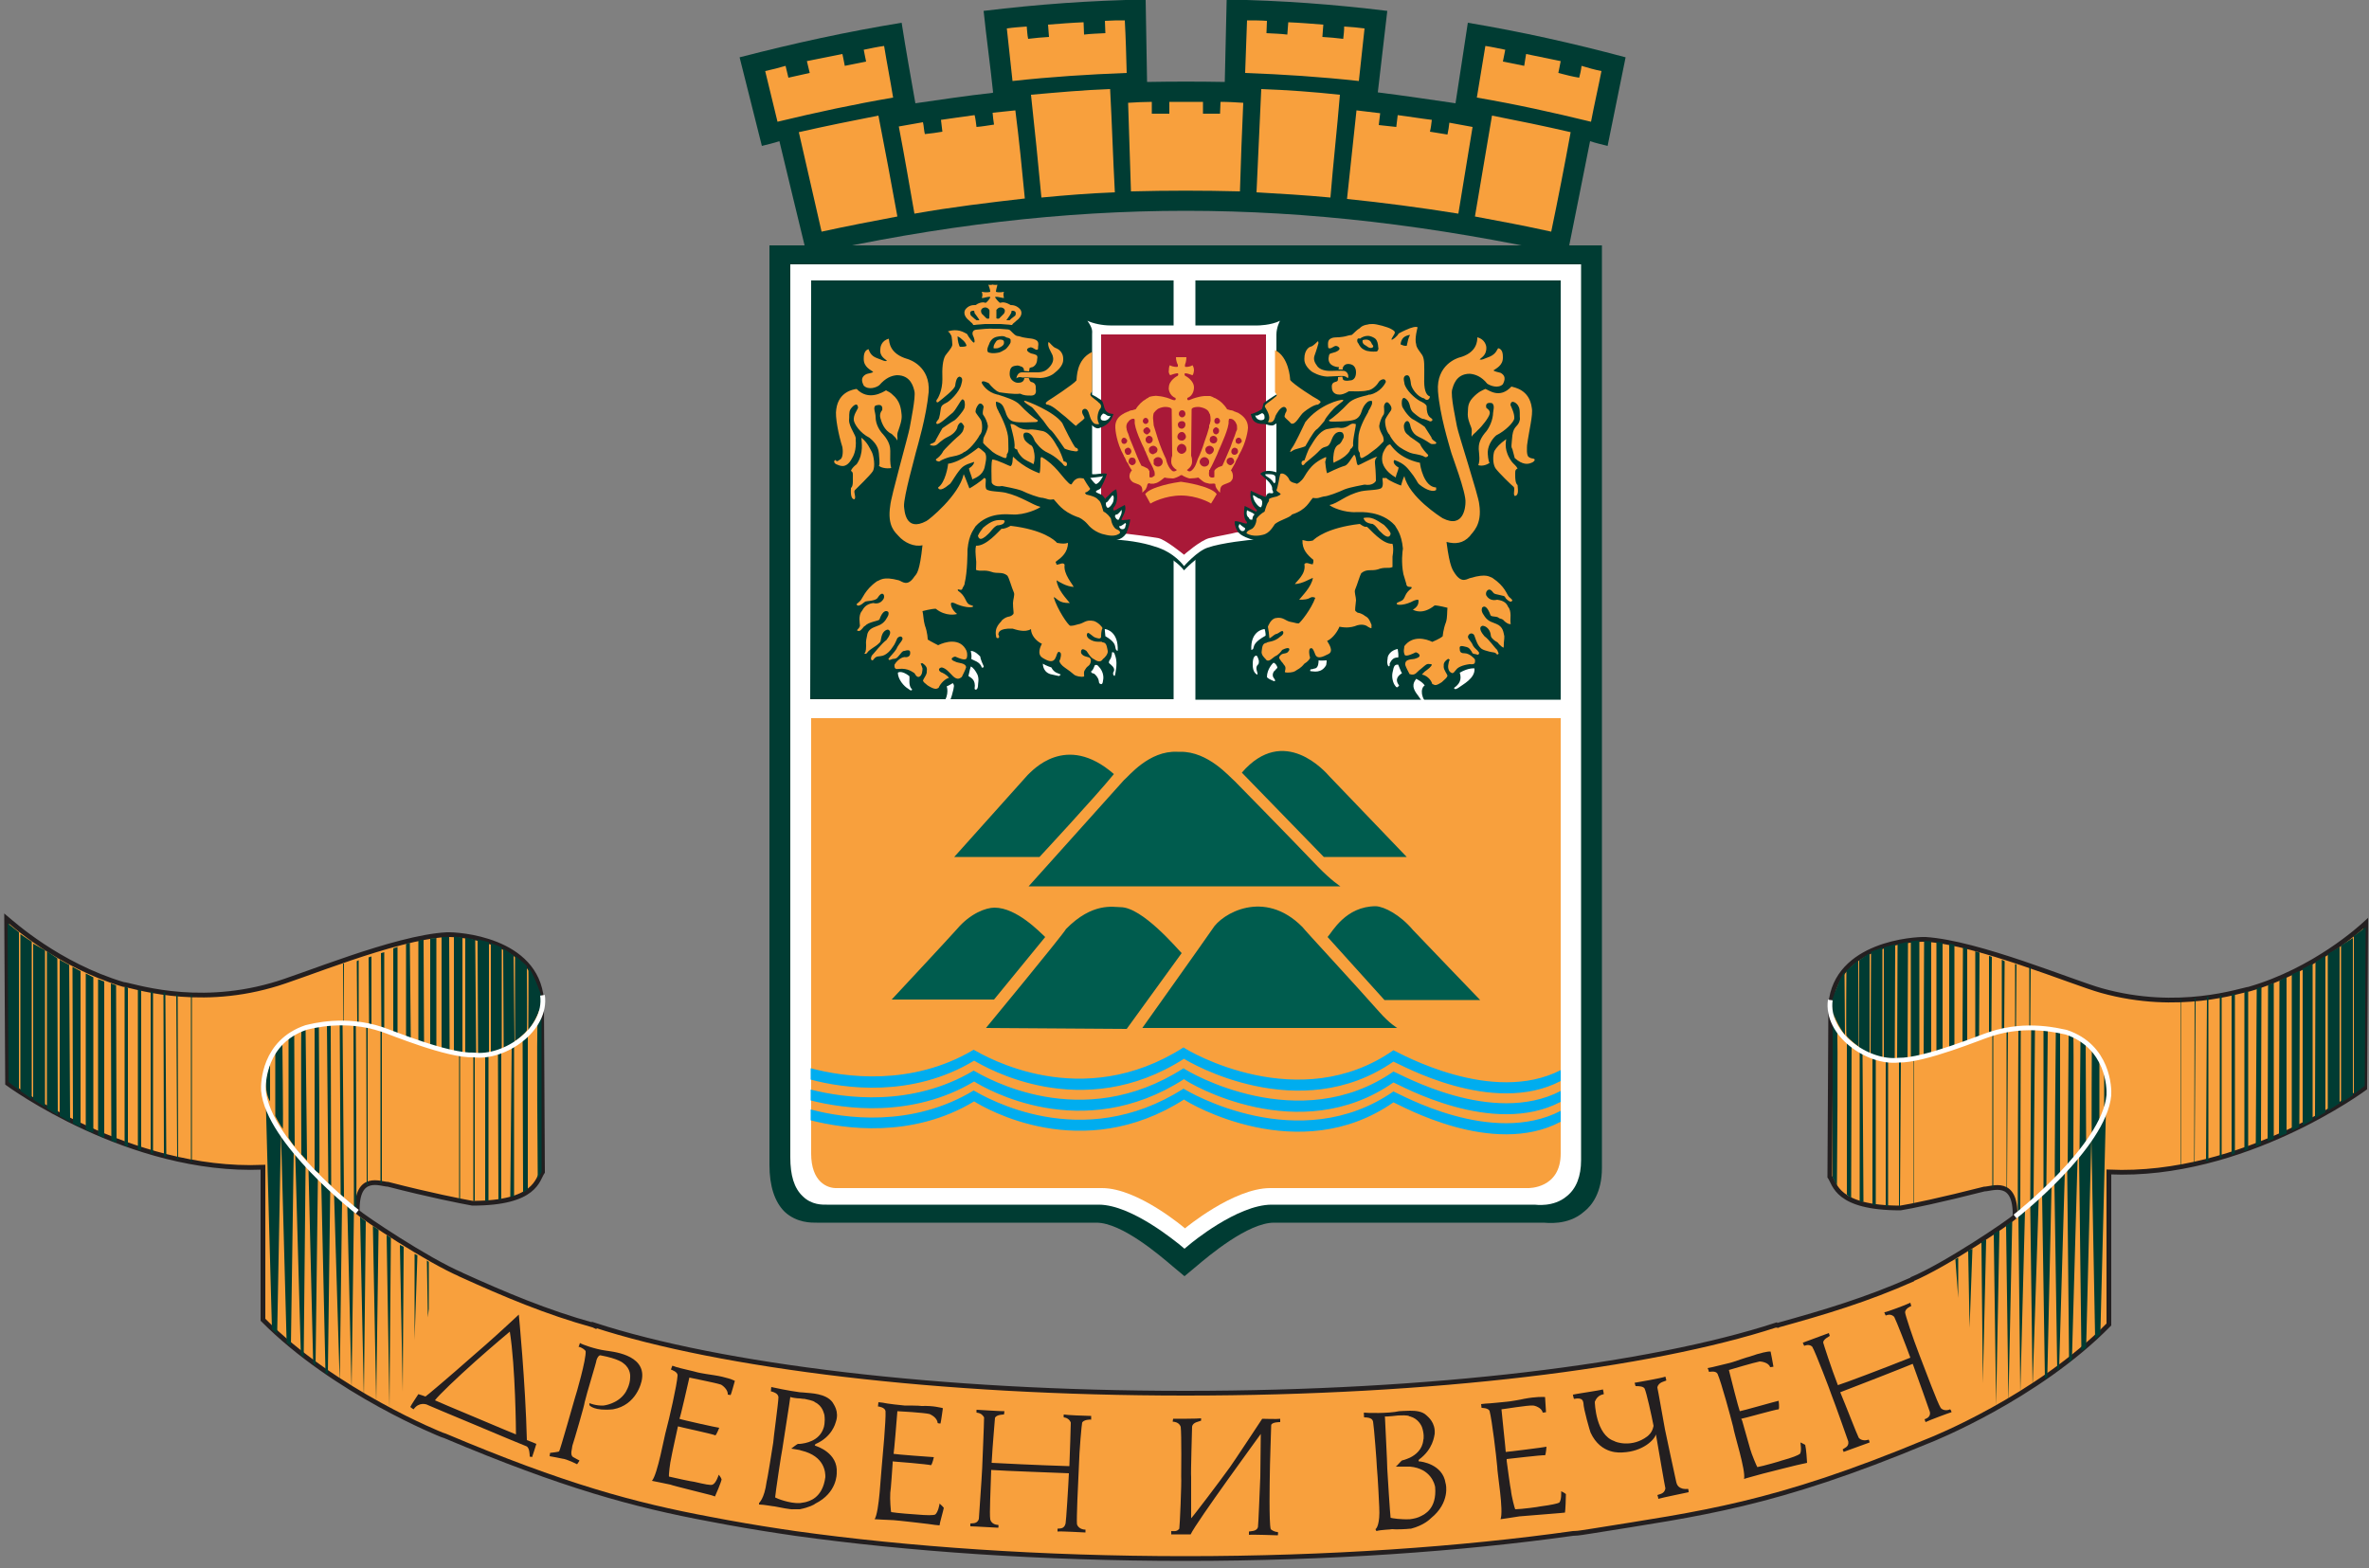 <svg version="1.2" xmlns="http://www.w3.org/2000/svg" viewBox="0 0 500 331" width="500" height="331">
	<rect x="0" y="0" width="500" height="331" fill="#808080" stroke="none"/>
	<title>Plovdiv_City-pdf</title>
	<style>
		.s0 { fill: #f8a03d } 
		.s1 { fill: none;stroke: #231f20;stroke-width: 1 } 
		.s2 { fill: #003c33 } 
		.s3 { fill: none;stroke: #ffffff;stroke-width: 1 } 
		.s4 { fill: #ffffff } 
		.s5 { fill: #005c4e } 
		.s6 { fill: #a91938 } 
		.s7 { fill: #00adef } 
		.s8 { fill: #231f20 } 
	</style>
	<path id="Path 2" class="s0" d="m499.3 194.9l-0.2 34.8c0 0-25.6 19-54 17.7 0 0 0 29.2 0 32.2-15.2 15.5-37.7 24.4-37.7 24.4l-0.5 0.2c-32.6 13.6-48 15.3-70.9 19-1.5 0.2-2.8 0.5-4 0.5-23.5 3.3-51.6 5.3-81.8 5.3-30.4 0-58.7-2-82.4-5.3-0.8-0.1-1.8-0.3-2.7-0.4-5.3-0.8-10.4-1.7-15.2-2.6-16.1-3-30.9-7-56-17.6l-0.6-0.2c0 0-22.5-8.9-37.8-24.3 0-3.1 0-32.2 0-32.2-28.3 1.2-53.9-17.7-53.9-17.7l-0.2-34.8c1.2 1 10.9 9.9 24.6 13.9 1.7 0.1 14.8 4.9 31.3 0.2 6-1.6 25.9-10.1 37-10.7 2.3-0.1 18.9 0.9 20 13.7 0 1.3 0.2 36.4 0.2 36.4-1.1 1.5-1.3 6.6-14.8 6.6-2.2-0.4-8.9-1.7-17.8-4-1.5 0-6.7-2.5-6.5 5.8 1.2 1.1 14.7 10.2 22 13.3l-0.5-0.2c9.9 4.5 18.5 8.1 28.2 10.8 0 0.1 0.1 0.1 0.3 0.1 0 0 0 0 0 0 26.7 8.6 72.6 14.3 124.8 14.3 52.1 0 98-5.7 124.7-14.3 0.1 0 0.2 0 0.3 0 0 0 0.1 0 0.2 0 9.7-2.8 18.5-5.4 28.4-9.8l-0.4 0.1c7.2-3 20.8-12.2 21.9-13.3 0.2-8.2-4.9-5.8-6.5-5.8-9 2.3-15.7 3.7-17.7 4-13.6 0-13.8-5.1-14.9-6.6 0 0 0.2-35 0.2-36.4 1.1-12.8 17.7-13.8 20-13.7 11.1 0.7 31 9.1 37.1 10.8 16.4 4.6 29.5-0.1 31.2-0.3 13.8-4 23.5-12.9 24.6-13.9z"/>
	<path id="Path 3" class="s1" d="m499.3 194.9l-0.2 34.8c0 0-25.6 19-54 17.7 0 0 0 29.2 0 32.2-15.2 15.5-37.7 24.4-37.7 24.4l-0.5 0.2c-32.6 13.6-48 15.3-70.9 19-1.5 0.2-2.8 0.5-4 0.5-23.5 3.3-51.6 5.3-81.8 5.3-30.4 0-58.7-2-82.4-5.3-0.8-0.1-1.8-0.3-2.7-0.4q-8-1.2-15.2-2.6c-16.1-3-30.9-7-56-17.6l-0.6-0.2c0 0-22.5-8.9-37.8-24.3 0-3.1 0-32.2 0-32.2-28.3 1.2-53.9-17.7-53.9-17.7l-0.2-34.8c1.2 1 10.9 9.8 24.6 13.9 1.7 0.1 14.8 4.9 31.3 0.2 6-1.6 25.9-10.1 37-10.7 2.3-0.1 18.9 0.9 20 13.7 0 1.3 0.2 36.4 0.2 36.4-1.1 1.5-1.3 6.6-14.8 6.6-2.2-0.4-8.9-1.7-17.8-4-1.5 0-6.7-2.5-6.5 5.8 1.2 1.1 14.7 10.2 22 13.3l-0.5-0.2c9.9 4.5 18.5 8.1 28.2 10.8 0 0 0.1 0 0.3 0.1 0 0 0 0 0-0.1 26.7 8.7 72.6 14.4 124.8 14.4 52.1 0 98-5.7 124.7-14.4 0.1 0.1 0.2 0.1 0.3 0.1 0 0 0.1-0.1 0.2-0.1 9.7-2.7 18.5-5.3 28.4-9.7l-0.4 0.1c7.2-3 20.8-12.2 21.9-13.3 0.2-8.2-4.9-5.8-6.5-5.8-9 2.3-15.7 3.7-17.7 4-13.6 0-13.8-5.1-14.9-6.6 0 0 0.2-35 0.2-36.4 1.1-12.8 17.7-13.8 20-13.7 11.1 0.7 31 9.1 37.1 10.8 16.4 4.6 29.5-0.1 31.2-0.3 13.8-4 23.5-12.9 24.6-13.9z"/>
	<path id="Path 4" class="s2" d="m57.4 280.6c0 0-1.3-47-1.3-48.1 0.4 1.3 3.2 6.6 3.2 6.6l-0.8 42.5zm4.6-38l-0.6 41.5-0.9-0.6-1.2-44.4c0 0 2.3 2.9 2.7 3.5zm2.5 3l-0.4 41-0.6-0.6-1.2-42.9c0 0 1.7 1.9 2.2 2.5zm2.6 2.8l-0.5 39.9-0.5-0.5-1-41.3zm2.6 2.6l-0.5 39-0.5-0.1-0.9-40.5zm2.5 2.4l-0.5 38.4-1.2-39.9zm2.5 2.3l-0.5 37.5-0.9-38.7zm2.5 2.1l-0.4 37.3-0.8-38.2zm2.7 1.8l-0.5 36.3-0.7-37.1zm2.6 1.7l-0.3 35.9-0.6-36.5zm2.7 1.9l-0.2 30.6-0.6-31zm2.3 19.7c0 0 0-17.8 0-18.2l0.6 0.3zm2.8-4.8c0 0-0.2-11.5-0.2-12 0 0 0.2 0.1 0.4 0.3v9.9zm-49.8-68.1v35.3h-0.2v-35.4zm-2.9 34.8h-0.2l-0.2-34.9h0.3zm-2.5-0.6l-0.5-0.1-0.1-34.6h0.4zm-2.8-34.8v34.2l-0.5-0.2v-34.1zm-2.5-0.4v33.8l-0.7-0.1v-33.8zm-2.8-0.5v33.6l-0.7-0.3v-33.5zm-2.5-0.5l0.1 33.2-1.1-0.4-0.1-33.2zm-2.5-0.8v33l-1.3-0.6v-32.9zm-2.3-0.9v32.8l-1.6-0.6v-33zm-2.7-1.3v32.9l-1.6-0.7-0.1-33.1zm-2.4-1.3l0.2 33.1-2.2-1.2v-33zm-2.5-1.4l0.1 33.1-2.3-1.4v-33.2zm-5.1 29.8v-32.9l2.5 1.4v33.1zm-2.7-1.8v-33.1l2.4 1.6v33.2zm-2.5-1.9l-0.2-33.5 2.4 1.9v33.3zm70.6-25h0.2v12.9h-0.1zm2.9-0.5l0.4-0.2v13.8h-0.3zm2.5-0.8l0.6-0.2v15.2l-0.5-0.1zm2.6-0.9l0.7-0.2v16.6l-0.6-0.1zm2.6-1l0.9-0.3v18.5l-0.9-0.3zm2.7-0.9l0.8-0.3 0.2 20.2-1-0.3zm2.6-0.7l1.1-0.3 0.1 22-1.2-0.5zm2.5-0.5l1.3-0.1v23.3l-1.3-0.5zm2.4-0.3h1.6l0.1 24.4-1.7-0.5zm2.6-0.1l1.8 0.2v24.9l-1.8-0.4zm2.4 0.2l2.1 0.5c0 0 0.2 24.2 0.2 24.5-0.5 0.1-2.3 0-2.3 0zm2.6 0.4l2.4 0.6c0 0 0 23 0 23.5-0.4 0.3-2.1 0.4-2.3 0.5 0 0.3-0.1-24.6-0.1-24.6zm2.8 0.8l2.3 0.9c0 0 0 21.3 0 21.6 0 0.2 0.1 0 0 0.1-0.4 0.3-2.3 0.7-2.3 0.7zm2.6 1.1l2.2 1.5c0 0 0.2 18.3 0.2 18.7-0.5 0.3-2.3 1.2-2.3 1.2zm2.5 1.5l2.5 2.2c0 0 0.1 13.1 0 13.6-0.4 0.8-2.5 2.3-2.5 2.3zm2.8 2.4c0.6 0.5 2.8 5.7 2.8 6.6 0 3.3-2.8 6.8-2.8 6.8 0 0 0.1-12.9 0-13.4zm-14.4 49.2h-0.2v-30.5h0.2zm2.8-30.5h0.3v30.7h-0.3zm2.5 30.7c0 0 0-30.9 0-30.9l0.7-0.2v31.1zm2.7-31.8h0.7v31.5l-0.6 0.1zm2.9-0.9l0.5-0.5v32.3h-0.8zm2.3-1.9l1.1-1v33.1l-1 0.8zm3.2-3.4c0.3-0.5 0.8-3.4 0.8-3.4v35.3l-0.8 1.7c0 0-0.3-33.2 0-33.6zm-57.4 13.4c-0.1-1.9 0.9-4.3 0.9-4.3v7.9c-0.6-0.9-0.9-2.6-0.9-3.6zm2-6.6c0.3-0.6 1.1-1.6 1.5-2.1 0 0 0.2 17.2 0.1 18.1-0.5-0.6-1.6-2.7-1.6-2.7 0 0 0-12.4 0-13.3zm2.8-3c0.7-0.7 1.2-0.8 1.2-0.8 0 0 0.1 21.5 0.1 23.5-0.4-0.3-1.3-1.8-1.3-1.8 0 0 0-20.5 0-20.9zm2.7-1.6c0.5-0.4 0.9-0.4 0.9-0.4 0 0 0.3 26.7 0.3 27.7l-1.2-1.3c0 0-0.1-25.2 0-26zm2.8-1l0.9-0.2c0 0 0.2 30.7 0.1 31.2l-1-0.6zm2.6-0.5l0.8-0.1 0.1 34.2-0.6-0.5zm2.7-0.2h0.6l0.3 36.8-0.7-0.6zm3 38.8l-0.1-38.6h0.5c0 0 0.2 39.1 0.1 38.9-0.1 0-0.5-0.3-0.5-0.3zm2.7-4.6l-0.1-33.6h0.3v33.6zm2.9-0.5v-32.5h0.3v32.6z"/>
	<path id="Path 5" class="s3" d="m75.4 255.8c0 0-18.8-14.7-19.8-25.6-0.1-1.5 0.1-10.3 9-13.3 1.3-0.3 8.2-2.2 16 0.4 1.9 0.6 13.8 5.6 19.4 5.4 6.5 0.8 15.5-5.4 14.5-12.6"/>
	<path id="Path 6" class="s2" d="m338.1 55.6v191c0 5.1-2.1 7.9-3.8 9.2-3.4 3-8 2.3-8.5 2.3h0.6-57.5c-5.5 0-13.8 7-16.5 9.3l-2.4 2-2.4-2c-2.7-2.3-10.8-9.3-16.2-9.3h-59c-1.1 0-4.2 0.1-6.8-2.3-2.1-2.1-3.2-5.4-3.2-9.9v-194.1h175.7z"/>
	<path id="Path 7" class="s4" d="m333.7 57.6v187.3c0 3.4-1 6-3 7.6-2.8 2.4-6.6 1.8-6.8 1.8h0.4-55.9c-7.3 0-17.2 8.3-17.2 8.3l-1.2 1-1.2-1c-0.1 0-9.8-8.3-16.9-8.3h-57.2q-0.1 0-0.2 0c-0.9 0-3.2 0.1-5.1-1.8-1.8-1.7-2.6-4.4-2.6-8.2v-188.5h166.9z"/>
	<path id="Path 8" class="s0" d="m329.4 151.6c0 0 0 83.2 0 91.9 0 7.5-6.9 7.3-6.9 7.3 0 0-46.6 0-54.4 0-7.8 0-18 8.5-18 8.5 0 0-9.9-8.5-17.5-8.5-7.6 0-55.9 0-55.9 0-2.1 0.1-5.5-1.3-5.5-7.3 0-8.7 0-91.9 0-91.9z"/>
	<path id="Path 9" class="s2" d="m252.3 59.2h77.1v88.5h-77.1zm-81.1 0h76.5v88.4h-76.7z"/>
	<path id="Path 10" class="s5" d="m241.1 217c0 0 13.3-18.7 14.8-20.9 1.9-3.2 10.9-8.6 19-0.4 0.5 0.7 11 12 16.2 17.9 2.2 2.5 3.8 3.4 3.8 3.4zm39.1-19.2c1-1.1 3.8-6.5 10.2-6.5 1.8 0.1 5.1 1.8 7.8 5 1.5 1.6 14.2 14.8 14.2 14.8h-20.2zm-42.4 19.4l-29.7-0.2c0 0 16.1-19.5 16.9-20.9 5.6-5.7 10-4.6 11.5-4.6 4.6 0 12 8.8 12.9 9.7zm-28-6.2h-21.6c0 0 12.4-13.3 13.8-14.9 2.8-3.3 6.1-4.5 7.9-4.5 4.7 0 9.6 5.2 10.7 6.2zm68.3-28.1c2.9 3 4.8 4.2 4.8 4.2h-65.8l20.1-22.4c1-0.8 5.3-6.3 11.3-6 0.1 0 0.6 0 0.6 0 5.9-0.1 10.4 5.3 11.5 6.2 0 0 11 11.2 17.5 18zm1.3-2l-17.3-17.8c8.9-10.3 17.7-0.1 18.5 0.8l16.3 17zm-78 0l15.5-17.3c0.9-0.8 8-9.1 18.2-0.2-4 4.9-15.7 17.5-15.7 17.5z"/>
	<path id="Path 11" class="s2" d="m249.9 120.4c0 0-2-2.8-6.1-3.9-2.6-1-6-1.1-10.6-1.6-2.3 0-2.6-3.1-2.6-3.1v-40.3c0-0.7 0.1-1.2-1.1-2.9 1.2 0.6 3.2 1.1 4.8 1.1 6.8 0 31.2 0 31.2 0 0 0 2.7 0 4.7-1.1-0.1 0.1-0.7 1.5-0.7 2.9 0 12.2 0 40.3 0 40.3 0 0-0.1 3.1-3.5 3-0.8 0-8.3 0.8-11.1 1.8-2.2 0.8-5 3.8-5 3.8z"/>
	<path id="Path 12" class="s4" d="m249.9 119.5c0 0-2-2.9-6.1-4.1-2.6-0.9-6.5-1.5-9.5-1.5-3.8 0-3.8-4.9-3.8-4.9v-38.4c0-0.7 0.2-1.2-1-2.9 1.2 0.6 3.2 1 4.8 1 6.8 0 31.2 0 31.2 0 0 0 2.7 0 4.7-1-0.1 0-0.8 1.5-0.8 2.9 0 12.2 0 38.4 0 38.4 0 0-0.7 4.9-4.5 4.9-0.8 0-7.2 0.7-10 1.7-2.2 0.7-5 3.9-5 3.9z"/>
	<path id="Path 13" class="s6" d="m267.2 104.9c0.2 6.8-5.7 7.5-6.3 7.5-0.6 0.2-4.5 0.9-5.7 1.2-1.9 0.5-5.3 3.5-5.3 3.5 0 0-3.9-3.2-5.4-3.5-1.6-0.3-6.3-0.9-6.5-0.9-5.3-0.1-5.6-3.4-5.6-3.4v-38.7h34.8c0 0 0 34.9 0 34.3z"/>
	<path id="Path 14" class="s0" d="m256.8 104.3c-0.2 0.4-1.2 2-1.2 2-0.2-0.2-3-1.7-6.3-1.7-3.4 0-6.2 1.5-6.5 1.7 0 0-0.9-1.6-1.1-2 1.1-1.6 6.6-2.5 7.5-2.6h0.1c0.9 0.1 6.4 1 7.5 2.6z"/>
	<path id="Path 15" fill-rule="evenodd" class="s0" d="m261.4 93.7h-0.1q-0.2-0.1-0.4-0.2c-0.1-0.1-0.1-0.3-0.1-0.5 0-0.1 0-0.3 0.1-0.3q0.2-0.3 0.5-0.3c0 0 0 0 0.1 0 0.3 0 0.6 0.4 0.6 0.8-0.1 0.2-0.4 0.5-0.7 0.5zm-0.3-3.1c0-0.5 0-1-0.2-1.2-0.1-0.3-0.2-0.4-0.3-0.5-0.3-0.4-0.7-0.5-0.9-0.5-0.1 0-0.1 0-0.2 0-0.2 0-0.1 0.3-0.2 0.5 0.2 1.3-1.7 5.3-1.9 5.8-0.1 0.2-0.3 0.6-0.5 1.2-0.5 1.1-1.2 2.6-1.5 3.1 0 0.1-0.1 0.2-0.1 0.2 0 0 0 0-0.1 0 0 0.1 0 0.3 0 0.4-0.1 0.3 0 0.7 0 0.8q0 0 0 0.1c0 0 0 0 0 0 0.1 0.1 0.2 0.1 0.2 0.2 0.3 0.2 0.8 0.1 0.9 0 0-0.4 0-1 0-1.3q0.2-0.4 0.6-0.6c0.3-0.3 0.8-0.3 1.1-0.5 0.3-0.6 1-2.3 1.7-3.9 0.3-0.9 0.6-1.7 0.9-2.4 0.1-0.3 0.2-0.6 0.3-0.9 0.1-0.2 0.2-0.4 0.2-0.5zm-5.9 6.9c0 0 0-0.1 0-0.2-0.1-0.4-0.5-0.8-1-0.8-0.5 0-1 0.5-1 1 0 0.5 0.5 1 1 1 0.5 0 0.9-0.3 1-0.8 0 0 0-0.1 0-0.2zm0-1.6c0.1 0 0.2 0 0.2 0 0.4-0.1 0.8-0.5 0.8-1 0-0.4-0.4-0.7-0.8-0.8 0 0-0.1 0-0.2 0 0 0 0 0 0 0-0.5 0.1-0.8 0.4-0.8 0.8 0 0.5 0.3 0.9 0.8 1 0 0 0 0 0 0zm0-6.1c0.1-0.2 0.2-0.4 0.2-0.6 0.1-0.2 0.1-0.4 0.1-0.5 0-0.4 0-0.8-0.1-1.1 0-0.2-0.1-0.3-0.2-0.4 0-0.1 0-0.1 0-0.1-0.2-0.5-0.6-0.7-1-0.9-0.5-0.2-1-0.3-1.3-0.3-1.2 0-1.4 0.4-1.4 0.5 0 0-0.1 9.6-0.1 9.8 0.2 0.5 0.2 1 0.2 1.3 0 1-1 1.7-1.1 1.7 0.3 0.3 0.4 0.3 0.7 0.3 1.1-0.5 1.5-2.4 1.6-2.6 0.5-1 1-2.3 1.4-3.6 0.4-1.1 0.8-2.3 1-3.1 0-0.2 0-0.3 0-0.4zm0-6.2c0 0 0 0 0 0 0.1 0 0.2 0 0.2 0 0.3 0.1 0.6 0.2 0.9 0.4 0.1 0 0.3 0.1 0.6 0.3 0.6 0.3 1.5 1.1 2.1 2.1 0.1 0 0.3 0.1 0.7 0.2 0.3 0 0.6 0.1 0.9 0.3 0.1 0 0.2 0 0.3 0.1 0.2 0.1 0.4 0.1 0.5 0.2 1 0.6 2 1.5 2 3.1 0 0.3-0.3 3.1-2 5.9v0.1c-0.1 0.2-0.3 0.6-0.5 0.9-0.1 0.3-0.2 0.5-0.3 0.7-0.4 0.7-0.8 1.4-0.8 1.4 0.2 0.2 0.5 0.7 0.4 1.5 0 0.2-0.1 0.5-0.5 0.9-0.3 0.2-0.7 0.3-1.4 0.6-0.3 0.2-0.8 0.2-0.8 1.7-0.1-0.1-0.4-0.4-0.6-0.7q-0.4-0.5-0.4-1.1c0 0-0.1-0.2-0.7-0.1q-0.1 0-0.4 0c0 0-0.1 0-0.2 0 0 0 0 0 0 0-0.2-0.1-0.6-0.1-1-0.3-0.4-0.2-0.8-0.6-1.3-1-0.2 0.1-1.3 0.2-1.8 0.2-0.2 0-1.3-0.4-1.6-0.7-0.1 0-0.1 0-0.1 0 0 0-0.1 0-0.2 0-0.3 0.3-1.4 0.7-1.6 0.7-0.5 0-1.6-0.1-1.8-0.2-0.5 0.4-1 0.8-1.4 1-0.3 0.2-0.6 0.2-0.9 0.3-0.3 0-0.6 0-0.7 0 0 0-0.2-0.1-0.3-0.1-0.2 0-0.2 0.2-0.3 0.2q-0.1 0.6-0.4 1.1c-0.3 0.3-0.6 0.6-0.7 0.7 0.1-1.5-0.5-1.5-0.7-1.7-0.7-0.3-1.2-0.4-1.4-0.6-0.5-0.4-0.5-0.7-0.6-0.9-0.1-0.8 0.3-1.3 0.5-1.5 0 0-0.5-0.7-0.8-1.4-0.1-0.2-0.2-0.3-0.3-0.4-0.2-0.5-0.4-1-0.6-1.2v-0.1c-1.6-2.8-1.8-5.6-1.8-5.9-0.1-1.6 0.8-2.5 1.8-3 0.2-0.2 0.5-0.2 0.6-0.3 0.1-0.1 0.2-0.1 0.3-0.1 0.3-0.2 0.6-0.3 0.9-0.3 0.3-0.1 0.6-0.2 0.7-0.2 0.6-1 1.5-1.8 2.1-2.1 0.2-0.2 0.5-0.3 0.5-0.3 0.1-0.1 0.2-0.1 0.2-0.2 0.4-0.1 0.8-0.2 1-0.2q0.5-0.1 0.9 0c1.4 0.1 2.6 0.6 2.8 0.7 1.2 0.5 0.9-0.2 0.9-0.3-1.4-0.5-1.5-2.1-1.4-2.2 0-1.5 1.7-2.4 1.9-2.5 0.2-0.3 0-0.5 0-0.5-0.7 0-1.5 0.4-1.6 0.4-0.3-0.2-0.4-0.9-0.3-1 0-0.6 0.1-0.9 0.2-1.1 0.7 0.4 1.6 0.4 1.7 0.3 0-0.1 0-0.3 0-0.4-0.4-0.7-0.4-1.5-0.4-1.6 0.2 0 0.7 0 1.3 0 0.5 0 0.9 0 0.9 0 0 0.1 0 0.9-0.3 1.6 0 0.1 0 0.3 0 0.4 0.1 0.1 0.9 0.1 1.6-0.3 0.1 0.2 0.3 0.5 0.3 1.1 0 0.1-0.1 0.8-0.3 1-0.2 0-0.9-0.4-1.6-0.4 0 0-0.2 0.2 0 0.5 0.2 0.1 1.9 1 1.9 2.5 0 0.1 0 1.7-1.4 2.2 0 0.1-0.2 0.8 0.8 0.3 0.2-0.1 1.5-0.6 2.8-0.7 0.3 0 0.7 0 1 0zm-17.9 10.1c0.3 0 0.4-0.2 0.5-0.3 0.1-0.2 0.1-0.2 0.1-0.4 0-0.1 0-0.1-0.1-0.2-0.1-0.2-0.3-0.4-0.6-0.4-0.3 0-0.6 0.4-0.5 0.8 0 0.2 0.2 0.5 0.5 0.5 0.1 0 0.1 0 0.1 0zm0.8 2.3c0 0 0 0 0.1 0 0.3 0 0.6-0.4 0.6-0.8-0.1-0.4-0.4-0.7-0.7-0.7q0 0 0 0c-0.1 0-0.1 0-0.1 0-0.1 0-0.1 0.1-0.2 0.1-0.3 0.1-0.5 0.4-0.4 0.7 0 0.3 0.2 0.5 0.4 0.7 0.1 0 0.2 0 0.3 0zm0.9-2.1c0.7 1.8 1.5 3.7 1.9 4.4 0.2 0.1 0.6 0.2 0.9 0.4 0.3 0.1 0.6 0.3 0.7 0.6 0 0 0 0.1 0.1 0.1 0 0.3 0 0.9 0 1.3 0.1 0.1 0.6 0.2 0.9-0.2 0.1 0 0.1 0 0.2-0.1 0-0.1 0.1-0.8-0.2-1.2 0-0.2-0.5-1.1-1-2.1 0 0.6 0 0 0 0-0.2-0.6-0.5-1.1-0.7-1.7 0 0.7 0 0 0 0-0.2-0.3-0.3-0.6-0.3-0.7-0.3-0.5-2.2-4.5-2-5.8 0-0.2 0-0.5-0.2-0.5-0.1 0-0.2 0-0.3 0-0.3 0.1-0.7 0.3-0.9 0.7-0.2 0.1-0.2 0.3-0.3 0.5-0.1 0.3-0.1 0.6 0 1q0 0 0 0.1c0.1 0.2 0.1 0.5 0.3 0.8 0.2 0.7 0.5 1.5 0.9 2.4zm0 4.3c0.5-0.1 0.8-0.5 0.7-0.9 0-0.4-0.3-0.7-0.7-0.7 0 0 0 0-0.1 0-0.5 0-0.7 0.4-0.7 0.9 0 0.3 0.4 0.7 0.8 0.7 0 0 0 0 0 0zm4.4-2.3c0.1 0 0.1 0 0.1-0.1 0.5-0.1 0.8-0.4 0.8-0.9 0-0.3-0.3-0.7-0.8-0.8 0 0 0 0-0.1 0-0.4 0-0.8 0.3-0.9 0.6q0 0.2 0 0.2 0 0.1 0 0.3c0.1 0.4 0.5 0.7 0.9 0.7zm-0.1-3.1c0-0.4-0.3-0.8-0.8-0.8-0.3 0-0.6 0.3-0.7 0.6q0 0.1 0 0.2 0 0 0 0.2c0.1 0.4 0.4 0.6 0.7 0.6 0-0.4 0 0 0 0 0.5 0 0.8-0.4 0.8-0.8zm-1.3-1.1c0.3 0 0.4-0.1 0.5-0.3 0.2-0.1 0.3-0.2 0.3-0.5 0-0.1-0.1-0.3-0.3-0.5-0.1-0.1-0.2-0.2-0.5-0.2 0 0-0.2 0-0.2 0.1-0.3 0.1-0.5 0.4-0.5 0.6 0 0.3 0.2 0.6 0.5 0.7 0 0.1 0.2 0.1 0.2 0.1zm0.4-2.8c0-0.4-0.3-0.7-0.6-0.7-0.3 0-0.6 0.3-0.6 0.7 0 0.3 0.3 0.6 0.6 0.6 0.3 0 0.6-0.3 0.6-0.6zm2 9.6c0.6 0 1-0.5 1-1 0-0.5-0.4-1-1-1-0.4 0-0.6 0.2-0.9 0.5 0 0.2 0 0.3 0 0.5 0 0.2 0 0.3 0 0.5 0.3 0.3 0.5 0.5 0.9 0.5zm1.7-1.6c0 0.2 0.5 2.1 1.5 2.6 0.3 0 0.5 0 0.8-0.3-0.1 0-1.2-0.7-1.2-1.7 0-0.3 0-0.8 0.2-1.3 0-0.2-0.1-9.8-0.1-9.8 0-0.1-0.2-0.5-1.4-0.5-0.3 0-0.9 0.1-1.5 0.4-0.3 0.2-0.6 0.5-0.9 0.9-0.1 0.4-0.2 0.9-0.1 1.5q0 0.3 0.1 1.1 0.4 1.2 0.9 2.9c0.5 1.5 1.1 3 1.7 4.2zm4.3-2.1c0-0.6-0.4-1-0.9-1.1h-0.1c-0.5 0-1 0.5-1 1.1 0 0.5 0.5 1 1 1h0.1c0.5-0.1 0.9-0.5 0.9-1zm-0.1-2.6c0-0.5-0.4-1-0.8-1q0 0 0 0 0 0 0 0h-0.1c-0.5 0-0.9 0.5-0.9 1 0 0.5 0.4 0.8 0.9 0.8h0.1c0.4 0 0.8-0.4 0.8-0.8zm-0.1-2.6c0-0.4-0.3-0.7-0.7-0.7h-0.1c-0.4 0-0.8 0.3-0.8 0.7 0 0.6 0.4 0.9 0.8 0.9h0.1c0.4-0.1 0.7-0.4 0.7-0.9zm0-2.2c0-0.5-0.3-0.8-0.7-0.8-0.4 0-0.7 0.3-0.7 0.8 0 0.3 0.3 0.7 0.7 0.7 0.4 0 0.7-0.4 0.7-0.7zm5.9 6.2c0.4 0 0.7-0.2 0.8-0.6q0-0.2 0-0.2 0 0 0-0.2c-0.1-0.3-0.4-0.6-0.8-0.6-0.3 0-0.6 0.2-0.7 0.4 0 0.2-0.1 0.3-0.1 0.4 0 0.1 0.1 0.3 0.1 0.4 0.1 0.2 0.4 0.4 0.7 0.4zm1.2-2.7c0-0.2-0.1-0.5-0.4-0.6-0.1-0.1-0.1-0.1-0.2-0.1-0.4 0-0.7 0.4-0.7 0.7 0 0.5 0.3 0.8 0.7 0.8 0.1 0 0.1 0 0.2-0.1 0-0.4 0 0 0 0 0.3-0.1 0.4-0.4 0.4-0.7zm0.2-2c0-0.4-0.3-0.7-0.6-0.7-0.4 0-0.6 0.3-0.6 0.7 0 0.3 0.2 0.6 0.6 0.6 0.3 0 0.6-0.3 0.6-0.6zm3 8.6c0-0.5-0.3-0.9-0.7-0.9h-0.1c-0.4 0-0.8 0.3-0.8 0.7-0.1 0.4 0.3 0.8 0.7 0.9h0.1c0.3 0 0.7-0.4 0.8-0.7zm0.4-1.6c0.2-0.1 0.4-0.3 0.4-0.6 0-0.3-0.1-0.6-0.4-0.7-0.1 0-0.1 0-0.2-0.1-0.1 0-0.1 0-0.1 0-0.3 0-0.7 0.3-0.7 0.7-0.1 0.4 0.2 0.8 0.6 0.8 0 0 0 0 0.1 0 0.1 0 0.2 0 0.3-0.1z"/>
	<path id="Path 16" class="s2" d="m229.1 83c0 0 1.1-0.1 2.9 1.2 1.6 0.6 0.2 3 3 3.2-0.2 0.5-0.5 2.2-3.1 3-1.1 0.2-1.7-1.3-2.4-1.3-0.2 0-0.2 1.8-0.4 1.8-0.1-0.6 0-7.9 0-7.9zm41.5 5.6c-0.9 0.4-1.2 0.9-1.9 1.2-0.8 0.1-1.2-0.2-1.8-0.3-2.8 0.1-2.7-1.6-2.9-2.1 0.2 0 1.2-0.3 2.3-1 0.1-0.1 0.4-1.3 0.4-1.3 1.7-1.3 3.2-2.1 3.2-2.1 0 0 0.8 4.9 0.7 5.6zm-0.6 19.7c0.2 6.3-1.3 5.6-1.8 6.2-3.7-0.1-6.2-1.4-6.6-1.9-0.6-0.4-1.1-1.9-1-2.5 0.2-0.3 1.7 0.3 2.2 0.4q0.6 0.1 0.3-0.4c-0.8-0.8-0.5-2.6-0.4-3.3 0 0 1.2 0.6 1.6 0.8 0.9 0.5 0.9 0.5 1 0.1-1.7-1.6-1.4-3.7-1.3-4.1 0.9 0.4 2.7 1.3 3.2 1.3 0 0 0-0.6 0.6-0.8 0.1-0.1 0.8 0.2 0.9-0.1 0.1-0.1-0.2-0.6-0.2-0.7 0.2-1.3-2.1-2.7-2.5-3.3 1.4-1.3 3.9-0.1 3.9-0.1 0 0 0.1 7.9 0.1 8.4zm-40-8.1c0 0-0.2-0.2 0.6-0.1 0.9 0.1 1.9-0.3 3-0.1-0.2 1-1 2.5-1.3 3.1-0.3 0.3-1 0.4-1 0.7 0.1 0.3 1.2 0.5 1.4 0.8 0.4 0.4 0.6 0.8 0.6 0.8 0.3-0.3-0.3 0.1 0.1-0.3 0.7-0.5 1.3-1.5 2.2-1.8 0.1 0.5 0.6 2.6-0.6 3.9 0 0.3-0.3 0.8 0.6 0.4 0.4-0.3 1.8-1 1.8-1 0.4 1-0.2 2-0.7 3 0 0.2 0.1 0.2 0.3 0.2 0.4-0.1 0.9 0 1.5-0.2 0.1 0.6-0.5 2.3-0.8 3-0.4 0.5-1.2 2.2-6.2 1.3-0.4-0.5-1.7 0.6-1.5-5.6 0-0.6 0-8.1 0-8.1z"/>
	<path id="Path 17" class="s4" d="m267.1 134.2c-2.2 1.2-2.4 2-2.5 2.4-0.1 0.5-0.2 0.5-0.5 0.6-0.2-4 2.5-4.4 2.8-4.4 0-0.2 0.3 1 0.2 1.4zm28 4.6c-1.2-0.1-1.6 0.9-1.8 1.3 0.1 0.8-0.3 0.5-0.3 0.5-0.4-0.7-0.1-1.5-0.1-1.9 0.4-1.4 2-1.7 2.1-1.7 0.1 0.5 0.2 1.5 0.1 1.8zm-15.1 0.6c0 0.2 0 0.5-0.1 1-1 1.8-2.7 1.3-3.1 1.3-0.5 0-0.2-0.2-0.2-0.4 0.5 0 0.7-0.2 1-0.2 0.7-0.2 0.7-1.4 0.7-1.7 0.4 0.1 1.5 0 1.7 0zm-10.4 1.6c-0.3 0.2-0.4 0.5-0.7 0.7-0.5 0.7-0.2 1.3 0 1.5 0.3 0.4 0.3 0.6 0 0.6-0.7-0.3-1.4-0.6-1.5-0.9 0-1.6 1.2-2.9 1.4-3 0.4 0.1 0.8 0.7 0.8 1.1zm-4.2-0.6c-0.5 0.6 0 1.5 0 1.7 0 0.4 0 0.3-0.1 0.3-0.9-0.5-0.9-1.7-0.9-2.2 0-1.6 0.5-1.8 0.8-1.8 0.3 0.2 0.5 1.1 0.5 1.1 0 0.7-0.1 0.7-0.3 0.9zm2-39.8c-0.5-0.3-0.3-0.5-0.3-0.5 1 0 2.1-0.1 2.1 0.7 0 0.5 0.1 1.2-0.3 1.2-0.5-0.8-1-1.1-1.5-1.4zm-2.6 5.2c-0.3-0.6-0.4-1.1-0.3-1.3l1.1 0.7c0.5 0.1 0.7 0.3 0.8 0.7 0 0.4 0 0.9-0.3 1.2-0.5-0.1-1-0.8-1.3-1.3zm30.3 34.5c0.2 0.4 0.6 1.6 0.8 1.8-0.6 0.4-1.7 1.2-0.6 2.6-0.2 0.2-0.4 0.7-0.8 0.1-0.5-0.6-0.8-1.8-0.6-2.8 0.3-1.6 0.5-1.7 1.2-1.7zm6.4 8.4c-0.8 0-1.1-0.2-2.3-2-1.6-2-0.6-2.9-0.3-3.4 0 0 1.3 0.6 1.8 1.4-1 0.6-0.8 2.9 0.8 4zm9.7-7.6c0.2 2.1-2.5 3.4-3.4 4.1-0.9 0.6-0.9 0-0.9 0 1-0.7 1.7-1.6 1.2-3.2 1.9-1.1 3.1-0.9 3.1-0.9zm-46.3-53.4c0.2 0 0.3 0.2 1.1-0.3l0.4-0.2c0.3 0.2 0.5 0.3 0.5 0.9 0 0.2 0 0.6-0.8 0.6-0.2 0-0.9-0.1-1.2-1zm-0.6 22c-0.1 0-0.6 0.1-0.7-0.4-0.1-0.1-0.7-0.4-0.4-1.6 0.1 0.1 0.4 0.2 0.8 0.4l0.4 0.2 0.4 0.3c-0.1 0.1-0.4 0.2-0.5 1.1zm-1.5 1.8c0 0.1 0 0.7-0.7 0.6-0.1 0-0.5-0.2-0.7-1l0.2-0.5c0.1 0.1 0.7 0.6 1.2 0.9zm-29.7-22.7c-0.8 0-0.8-0.4-0.8-0.7 0.1-0.5 0.3-0.5 0.5-0.8 0.2 0 0.3 0.1 0.4 0.1 0.8 0.6 0.9 0.4 1.2 0.4-0.4 0.9-1.1 1-1.3 1zm-1.3 51.8c1.3 1.3 1.1 2.7 1 3.1-0.1 1-0.5 0.7-0.7 0.6-0.2-0.2-0.1-0.2-0.2-0.6-0.1-0.7-0.8-1.4-1-1.5-0.6-0.1-0.6-0.3-0.6-0.5 0.5-0.3 0.6-1 0.8-1.3 0.4-0.1 0.5 0 0.7 0.2zm-25.5 1.8c0.4 1 0.1 1.8 0.1 2.5-0.1 0.8-0.6 0.8-0.7 0.5 0.3-2-0.8-2.3-1.3-2.7 0.1-0.3 0.3-1.5 0.5-2 0.5 0.2 1 0.9 1.4 1.7zm1.3-1.8c0.1 0.3-0.2 0.4-0.4 0.3-0.3-1.2-1.8-1.5-2.2-1.8 0.1-0.7 0-1.2-0.1-1.7 0.9 0 1.8 1 2 1.2 0 0.5 0.6 1.8 0.7 2zm-15.1 4.9c0 0 0 0.6-0.8-0.1-0.9-0.5-2.2-2-2.2-3.4 0 0 0.7-0.6 2.4 0.7 0.2 0.3-0.3 2.1 0.6 2.8zm31.4-3.1c-0.6 0.4 0.1 0.4-1.8 0-1.9-0.3-2-2-2-2.3 0.6 0.4 1.8 0.8 1.8 0.8 0.6 1.2 1.5 1.2 2 1.5zm-22.8 1.8c0.3 0.5 0.4 0.4-0.2 2.6-0.6 2.3-2.1 2-2.3 1.9 1.7-1.2 1.4-3.5 1.2-3.8 0.5-0.2 1.3-0.7 1.3-0.7zm36.5-33.4c-0.1 0.8-0.4 0.9-0.6 0.9-0.6 0.1-0.8-0.5-0.8-0.6 0.6 0 1.2-0.7 1.3-0.7 0.2 0.2 0.2 0.3 0.1 0.4zm-1.7 26.6c-0.3-0.1-0.4-0.2-0.5-0.8-0.1-0.3 0-1.1-2.1-2.3 0-0.3-0.2-1.7-0.1-1.5 0.3 0 2.9 0.5 2.7 4.6zm-0.6 0.8c0.5 1.3 0.3 2.4 0.3 2.7-0.1 0.6-0.2 1.8-0.4 1.8-0.4-0.3-0.3-0.8-0.1-1 0.3-0.8-0.7-1.4-1-1.7-0.2-0.3 0.2-0.8 0.2-0.8 0.3-0.4 0.4-1.2 0.4-1.5 0.5-0.1 0.5 0.3 0.6 0.5zm-0.4-33.6c0.2 0.2 0.2 0.5 0.1 1.1-0.1 0.6-0.8 1.5-1.2 1.5-0.4-0.2-0.4-0.7-0.4-1.1 0.5 0 1.3-1.8 1.5-1.5zm-4.8-3.7c0.4-0.1 2.3-0.2 2.7-0.4 0 0-0.7 1.5-1.5 1.7-0.5-0.3-0.9-1-1.2-1.3zm6.2 8.4c-0.1 0.5-0.4 0.5-0.4 0.4-0.4-0.1-0.5-0.6-0.6-0.7 0-0.1 0.2-0.3 0.2-0.4 0.1 0 0.1 0 0.3 0 0.4-0.3 0.9-0.9 0.9-1 0.2 0.7-0.3 1.5-0.4 1.7z"/>
	<path id="Path 18" class="s0" d="m221.3 73.1c-0.1-0.4-0.1-0.6 0-0.9 0.3 0.1 0.9 1.1 1.6 1.3 0.2 0.1 1.6 0.6 1.5 2.5 0 0.3-0.1 1.4-1.8 2.7-0.2 0.2-1.2 1-3 1.1-0.4 0-3.3-0.2-3.8-0.1-0.7-0.3-1.4 0.2-1.4 0.2 0.1-0.1 0.1-0.1 0.2-0.3v0.1-0.2-0.1l0.1-0.1c0.1-0.3 0.4-0.7 1-0.7 0.4 0 2.4 0 2.9 0 0.4 0 1.8 0.1 2.7-0.9 1-1 1.1-1.8 0.9-2.5 0-0.3-0.8-1.5-0.9-2.1z"/>
	<path id="Path 19" fill-rule="evenodd" class="s0" d="m196.4 94c-0.5-0.4 1-0.3 1.1-1.1 0.3-0.6 1.2-2.1 1.4-2.5 0.3-0.2 2-1.4 2.6-1.7 0.4-0.3 1.1-1.1 1.6-1.8 0.3-0.4 0.5-0.8 0.5-1 0.1-0.5 0.1-1.6-0.5-1.6 0 0 0 0-0.1 0.1-0.3 0.2-1.2 2-1.9 2.7-0.7 0.5-2.5 2.3-3.2 2.4-0.2 0-0.6-0.1 0.1-0.9 0.3-0.2 0.5-1.9 0.6-2.5 0.1-0.2 0-0.5 1-1 0.8-0.3 2.9-2.3 3.3-4 0.1-0.5 0.5-1.4-0.4-1.6-0.3 0.1-0.7 0.3-0.9 1.9-0.1 0.8-2.6 2.7-3.6 3.5-0.2 0.1-0.5 0-0.3-0.5 0.3-0.3 1.2-2 1.2-4.3-0.1-2.5 0.1-4.1 0.6-5 0.3-0.5 1.4-1.6 1.5-2.3 0-0.4-0.1-1.6-0.2-1.9-0.2-0.3-0.4-0.9-0.8-0.9 0.2-0.1 1.6-0.6 3.1 0 0.3 0.1 0.6 0.3 1 0.5 0.3 0.6 1.3 2 1.5 1.8 0.2-0.1 0.1-0.8-0.3-1.6-0.1-0.3-0.1-1 0.7-1.1 0.8-0.1 3-0.3 3.7-0.2 0.1 0 0.6 0 1.2 0 0.9 0.1 1.9 0.1 2.1 0.2 0.4 0.2 1 1.1 1.6 1.3 0.8 0.1 1 0.3 1.8 0.4 1.1 0.2 1.4 0.1 2.1 0.4 0.4 0.2 0.8 0.4 0.6 1.5 0 0.6 0 0.7-0.5 0.6-0.2-0.1-1-0.7-1.3-0.4 0.1-0.1-0.4 0.1-0.5 0.3-0.1 0.3 0.1 0.6 0.8 0.9 0.3 0.1 0.6 0.1 1 0.3 0.4 0.1 0.4 0.6 0.3 0.9 0 0.7-0.3 1.4-1 1.7-0.2 0-0.6 0.2-0.6 0.2l-0.1 0.7-1.1-0.1c0 0 0.2-0.8-0.8-1-0.2-0.1-0.5-0.2-0.9-0.1-0.9 0.1-1.3 0.5-1.3 1.8 0 1.2 1.1 1.8 1.7 1.8 0.4 0 1.3 0 1.4-1h0.9c0.2 0.2 0.1 0.8 0.8 0.9 0.3 0.1 0.8 0.4 0.7 1.3 0 0.3 0.4 1.6-1.2 1.5-0.6 0-1.3 0-2.1-0.4-1.2 0.2-3.7-0.2-4.4-0.3-0.1 0-0.1-0.1-0.2-0.1-0.4-0.1-1.5-1.1-2-1.8-0.2-0.1-1.5-0.8-1.5-0.1 0.2 0.5 1.2 2 3.3 2.5q0.2 0 0.4 0.1c1.2 0.4 3.4 1 4.4 2.1 1.1 1.2 2.9 2.8 3.7 3.2 0.1 0.2 0 0.4-0.5 0.4-0.6 0-3.4 0.2-4.5-0.1-0.4-0.1-1.3-0.3-1.8-2.1-0.2-0.4-0.4-1.5-1.3-1.9-0.2-0.1-0.5-0.2-0.7-0.2 0 0.6 0 1.1 0.6 2.1 0 0.1 0 0.2 0.1 0.2 0.6 1.2 1.9 3.8 1.9 5.7 0 1.9 0.2 2.5-0.3 3.1 0 0.3 0 0.8-0.3 0.8-0.2 0-0.7-0.2-1.3-0.5-0.5-0.2-1-0.5-1.4-0.8-0.8-0.7-1.6-1.4-2-1.9 0-0.2 0-1 0.2-1.3 0.2-0.4 0.8-1.5 0.8-2.3-0.1-0.8-0.6-1.8-0.9-2.2-0.4-0.3 0-1.6 0-1.8 0-0.3-0.6-1.1-1.1-0.5-0.5 0.6-0.6 1.2-0.6 1.5-0.1 0.2 1 1.4 1.2 1.9 0.2 0.5 0.4 2.4-0.3 3-0.1 0.3-1.7 2.8-3.2 3.6-0.2 0-0.3 0.2-0.5 0.3-1 0.5-1.3 0.5-2.7 0.8-0.4 0.1-1.6 0.5-2.1 0.9-0.3 0.1-1-0.2-0.7-0.5 0.3-0.2 1-0.7 1.5-1.7 0.2-0.3 2.1-2.2 2.8-2.8 0.2-0.2 0.8-0.6 1.2-1.2 0.2-0.3 0.3-0.7 0.4-1.2-0.1-0.1-0.2-0.4-0.4-0.6-0.2-0.3-0.6-0.3-1 0.6 0 0.4-0.5 1.5-2 2.2-1.5 0.7-2.1 1.6-2.6 1.8-0.5 0.2-0.8 0-1.1 0zm12.1-19.7c0.2 0.2 1.1 0.4 2.4 0.1 0.4-0.1 0.8-0.4 1.2-0.6 0.4-0.2 1.2-1.3 1.2-1.6 0-0.3 0-0.5 0-0.5-0.1-0.1-0.1-0.3-0.6-0.4-0.4 0-0.6-0.5-1.7-0.3h-0.1c-0.6 0.1-1.7 0.2-2.2 1.8-0.1 0.2-0.5 1-0.2 1.5zm-4.5-1.3c-0.1-0.5-0.5-1-0.9-1.3-0.5-0.5-1-0.7-1-0.7 0 0.9 0.3 2 0.5 2.2q0.3 0 0.5 0c0.4 0 0.8-0.1 0.9-0.2zm1.4 55c-0.2 0.4-2.2 0.2-4-0.7-0.3-0.1-0.7-0.2-0.7 0.2 0 0.6 0.5 1.5 1.3 2.1-0.2 0.1-2.4 0.6-4.5-1.1-0.9 0-2.8 0.5-2.8 0.5 0.2 0.8 0.2 2 0.5 3 0.6 1.6 0.6 3 0.6 3 0.6 0.4 2.2 1.2 2.2 1.2 1.4-0.7 4.7-1.7 6 1.2 0.2 0.5 0.2 1.5-0.1 1.7-0.2 0.1-0.5 0.3-2.3-0.5-0.2 0-1.6 0.5 0.1 1.1 0.5 0.3 2.2 0.2 2.2 1.2-0.2 0.6-0.6 1.4-0.9 2-0.4 0.3-0.9 0.7-1.8-0.1-0.9-0.9-1.5-1.7-2.4-1.9-0.5 0-1 0.5-0.2 1 0.3 0.1 1.2 0.5 1.7 1.2-0.7 0.1-1.8 1.1-2.2 2.1-0.4 0.2-0.7 0.5-2.3-0.5-0.6-0.5-0.8-0.6-1-1 0.1-0.5 0.9-1.3 0.8-2 0-0.3 0.3-0.9-0.9-1.7-0.2-0.1-0.2 0.1-0.4 0.1 0 0 0.2 0.3 0.4 1 0 0.3 0 1.6-0.8 1.8-0.3 0-0.5-0.1-0.9-0.8-0.4-0.2-1.3-1.1-3.3-0.9-0.6 0.1-1 0-0.9-0.9 0.2-0.4 1.1-1.5 2.1-1.6 0.6 0.1 1.2-0.1 1.2-0.8 0-0.3 0.1-0.9-1.2-0.5-0.5 0-0.7 0.5-1 0.8-0.4 0.4-0.5 0.9-1.5 0.9-0.8 0.3-0.7 0.3-0.9 0 0.5-0.7 1.2-1.3 1.7-2.1 0.3-0.8 1.1-1.6 1.2-1.9 0.3-0.4-0.2-1.2-1-0.4-0.2 0.4-0.5 1.3-1 1.9-0.3 0.5-1.3 1.8-2.5 1.9-1.1 0.1-1.1 0.2-1.7 0.9-0.2 0-0.6-0.1-0.2-1 0.4-0.4 2.1-2.6 3.1-3.3 0.5-0.7 1.3-1.8 0.3-2.2-0.7 0.1-1.2 0.7-1.4 1.7-0.2 0.8 0 0.8-0.6 1.3-0.6 0.6-1.9 1.2-2.3 1.8-0.3 0.4-0.3 0.3-0.7 0.3 0.2-0.2 0.4-0.4 0.4-1.7-0.1-1.1 0.1-1.5 0.2-2.1 0.1-0.8 0.5-1.4 1.5-1.8 0.6-0.3 1.6-0.4 2.4-1.5 0.7-1.1 0.7-1.2 0.6-1.7-0.4-0.4-1.2-0.4-1.9 1.6-0.3 0.3-2.3 0.5-3 1.3-0.4 0.2-0.3 0.3-0.8 0.8-0.3 0.3-0.5 0.4-0.9 0.2 0-0.3 0.4-0.3 0.6-1 0-0.4-0.4-2.2 0.4-3.1 0.4-0.7 0.9-1.5 2.4-1.7 0.4 0.1 1.5 0.3 2.2-0.9 0.3-0.7-0.1-1.4-0.7-0.9-0.7 0.6-0.3 1-1.9 1.3-1.6 0.2-1.1 0.1-1.7 0.5-0.2 0.2-1.3 1-1.4 0.2 0 0 0.3-0.2 0.7-0.6 0.5-0.4 1-2.4 3.6-4.2 0.7-0.2 1.2-1.1 4.6-0.2 0.7 0.2 1.8 1.5 3.3-0.8 0.5-0.6 1.1-1 1.7-6.6-1.7 0.4-3.8-0.5-5.1-2-0.6-0.7-2.4-2-1.7-6.4 0.1-1.7 3.9-15.1 4.1-16.4 0.2-1.2 1.3-6.5 1-7.7-0.2-0.8-0.7-3.4-3.7-3.4-1.2 0.1-2.4 0.6-3.7 2.1-0.6 0.5-2.3 1.1-3.3 0.1-0.1-0.3-1-1.6 0.5-2.4 0.4-0.2 1.2-0.2 1.5-0.5-0.5-0.4-2-1-2-2.7 0-0.6 0-1.8 1-2.1 0.2 0.4 0.4 1.4 1.8 1.9 1.4 0.5 1.5 0.7 2.1 0.6-0.2-0.4-1.6-0.8-1.4-2.5 0-0.4 0.2-1.8 1.8-2.2 0.1 0.7 0.1 3.2 4 4.3 0.3 0.1 4.8 1.5 4.4 7-0.5 5.2-2.3 11.2-2.7 12.7-0.1 0.6-2.6 9.3-2.5 11.4 0.1 0.7 0.2 5.5 4.7 3.1 0.5-0.2 6.9-5.4 7.9-9.9 0.3 0.6 1.2 3 1.2 3 0.3-0.1 2.6-1.6 3.1-2.2l0.3 0.1c0.2 0.4-0.2 1.7 0.2 2.3 0.7 0.5 2.5 0.4 4 0.7 3.4 0.8 5.7 2.6 7.4 3-0.2 0.3-3.3 1.8-6 1.6-0.9 0-4.9-0.6-7.7 2.5-0.3 0.6-1.4 1.6-1.7 4.9 0 0.5 0 4.7-0.6 7.1 0 0.5-0.4 0.8-0.5 1.2-0.2 0.6-1.2-0.3-0.9 0.4 1.6 1.1 1.5 2.2 2.2 2.8 0.4 0.3 1 0.3 1 0.5zm6.4-18.2c0.2 0.2 0.4 0 0.1 0.6-0.3 0.4-1.1 0.5-1.4 0.5-0.8 0.3-1.5 1.5-1.9 1.8-1.9 1.9-2.1 0.7-2.2 0.4 0.3-0.7 0.8-1.3 1.1-1.7 1.9-1.6 2.8-1.7 4.3-1.6zm24.6 2.7c-0.9 0.9-2.6 0.5-3 0.4-2.3-0.4-3.6-1.9-3.9-2.3-0.8-0.9-1.7-1.4-2.2-1.5-3.2-1.2-4.1-2.9-4.9-3.7-1.2 0.2-1.2-0.1-2.3-0.3-0.8 0-3.2-0.9-4.4-1.5-1.3-0.5-3.8-0.9-4.2-1-1.7 0.3-2.2-0.6-2.2-0.8 0 0-0.2-4.9 0.2-4.8 1.1 0.1 3.5 1.4 3.8 1.4 0.5-0.3 0.4-1.7 0.5-2 2.4 2.4 5.3 3.4 5.6 3.5 0.2-0.4 0.2-2.5 0.2-2.7 0-0.7 0.1-0.7 0.3-0.7 2.8 1.6 4.4 4.3 5.3 5.1 0.8 0.9 1 0.7 1.1 0.4 0.9-1.5 2-1 2.4-1 0.2 0.4 1.1 1.8 1.4 2.2-0.3 0.5-0.8 0.7-1.1 0.8 0 0 0.1 0.3 0.3 0.4 2.3 0.5 2.3 1 2.6 1.2 0.5 0.3 0.8 1.9 1 2.4 0.6 0.2 1.5 1.2 1.6 1.6 0.1 1.1 0.8 2 1.1 2.1 0.8 0.3 0.8 0.6 0.8 0.8zm-2.6 24.9c0.1 0.7-0.7 1.5-1 1.7-0.6 1-1.5 0.3-2 0-0.7-0.3-1.3-1.5-1.5-1.7-1.2-0.9-1.2 0.2-1.1 0.5 0.4 0.7 1.2 0.7 1.7 0.9 0.5 0.3 0.4 1.1 0 1.6-0.4 0.4-0.5 0.3-0.9 1-0.4 0.5-0.1 1.2-0.2 1.4-0.6 0.2-1.7-0.1-2-0.3-0.7-0.6-1.1-0.9-2.1-1.6-0.6-0.4-1.1-1-1.1-1.4 0.3-0.5 0.5-1.7 0.1-1.8-0.2-0.1-0.4-0.4-0.8 0.9-0.5 1.4-1.5 1.1-2.8 0.3-1.4-0.8-0.4-2.6-0.2-3-1.3-0.6-2.3-1.9-2.3-3.1-1.3 0.8-3.2 0.1-3.9-0.1-3-0.1-2.9 0.9-3 1.2 0.5 0.9-0.2 0.9-0.4 0.7-0.6-2.3 0.9-3.1 1.2-3.7 1.3-1.1 1.6-0.4 2.4-1.3 0.1-0.3-0.1-1-0.1-2.3 0-0.7 0.4-1.7 0.2-2.2-0.5-1.1-1-3.1-1.4-3.6-1.1-0.9-2.1-0.3-3.4-0.8-1.5-0.5-2.2 0-3.2-0.4 0-1.1 0.1-1.5 0-2.2-0.1-1.2-0.2-2.2 0-2.9 2.2 0.1 4.8-3.1 5.4-3.6 0.4 0.1 1.2-0.2 1.9-0.6 6.8 0.8 9.3 3 9.8 3.6 1.2 0.2 1.6 0.2 2.3 0 0 2-1.4 3.1-2.2 3.7-0.2 0.1-0.4 0.3-0.4 0.4 0.2 0.3 0.1 0.2 0.2 0.5 0.6 0 1.4-0.6 1.7 0-0.3 2 1.7 4.1 1.9 4.7-1.6-0.1-3.1-1.1-3.6-1.4 0.2 2 2.1 3.9 2.8 4.8-1.3 0-1.8-0.2-2.3-0.5-0.5-0.3-0.9-0.8-1.1-0.7 0.7 2.4 3 5.9 3.5 6 0.6 0 0.9-0.1 1.6-0.3 1.3-0.2 1.6-1.1 3.4-0.7 0.9 0.3 1.7 1.2 1.8 1.5-0.3 0.5-0.3 1.5-0.3 1.9-0.2 0.5-0.8 0.2-1.2 0.1-0.6-0.2-1.2-1-1.6-1-0.4 0.3-0.2 0.9 0.2 1.2 1.4 1.1 2.7 0.4 2.9 0.8 0.9 0 0.9 1 1.1 1.8zm-12.6-52.8c0.5-0.3 5.4-3.5 6-4.3 0.1-0.5-0.1-4.4 3.3-6v8.3c-0.2 0.3-0.5 0.6-0.3 0.9 0.1 0.3 1.4 1.1 1.7 1.5 0.5 0.3 0.7 0.9 0.2 1.4-0.2 0.3-0.8 1.8-0.2 2.9 0.2 0.3-0.1 0.3-0.7 0.2-0.5-0.1-1-1-1.1-1.4-0.2-0.5-0.4-1.8-1.1-1.8-0.4 0-0.9 0.4-0.4 1.3 0.2 0.3 0.4 0.7 0.2 0.8-0.2 0.3-1.4 1.1-1.7 1.5-0.3-0.1-2.1-1.9-3.1-2.6-0.5-0.4-2.1-1.9-3.1-1.9-0.2-0.2-0.4-0.3 0.3-0.8zm5.3 10.6c-0.3 0-1.4-0.3-1.8-0.5-0.3-0.4-2.2-3.3-2.9-3.9-0.3-0.1-1.3-1.6-1.6-2-0.5-0.5-2.2-2.8-2.5-2.9-0.3-0.2-1.3-0.8-1.4-1-0.2-0.1-0.2-0.3 0-0.3 0.3 0 6.1 2.2 7.9 4.7 0.5 1.1 2.3 4.7 2.8 5.2 0.3 0 0.6 0.3 0.5 0.6 0 0.1-0.2 0.3-1 0.1zm-10.3-3.8c-0.4 0.3-0.1 1.2 0.1 1.5 0.2 0.3 0.8 0.8 1.1 1 0.4 0.1 0.7 0.5 0.9 1.8 0.2 1.3-0.1 2.1-0.2 2.3-0.3-0.3-1-0.5-1.8-1-0.7-0.4-1.6-1.6-1.6-2.1-0.4-0.1-0.5-0.2-0.6-0.4 0.3-1.3-1-5-0.8-5 0.3 0 0.7 0 1.5 0.6 0.9 0.6 2 0.6 2.3 0.6 0.9-0.2 2.3 0.2 3 0.3 1.6 0.4 2.8 2.9 3 3.2 0.6 0.8 1.3 2.8 1.4 3.2 0.5 0 0.7 0.3 0.7 0.5 0 0.7-0.5 0.5-0.7 0.3-0.3-0.5-1.8-1.9-3.3-2.6-1.6-0.7-2.5-2.1-2.8-2.5-0.8-2.2-2-1.8-2.2-1.7zm-35.9 14c-0.9-0.1-0.7-1.9-0.7-2.4 0.5-0.3 0.4-1.7 0.4-2 0-1 0.1-1.3-0.4-1.6 0.2-0.6 0.8-1.1 1.2-1.4 1.6-2.3 1-4.9 1-5.6 1.3 1 1.8 2.3 2.2 3 0.4 0.8 0.8 3.1 0.2 4.1-0.6 0.9-3.4 3.6-3.8 4-0.3 0.4 0.4 1.6-0.1 1.9zm25.3-7.9c-2.2 0.7-2.5 0.9-3.7 2.6-0.9 1.3-1.2 2-1.6 2.2-2 1.7-2.3 0.8-2.3 0.6 1.5-1 2.1-4.5 2.1-5 2.8-0.4 6.1-3.2 6.4-3.4 0.4 0.2 0.6 0.4 1.3 1 0.7 0.7 0.1 2.6 0 3.2-0.4 1.6-1.9 2.2-2.6 2.5 0-0.4-0.6-1.7-0.7-2.3 0.9-0.6 1.1-1.1 1.1-1.4zm-25.8-0.7c-1.3 2.4-2.7 1.4-3.3 1.2-0.6-0.3-0.5-0.8-0.2-0.9 0.4 0.4 0.4 0.3 1-0.1 0.7-0.3 0.6-2.1 0.5-2.6-0.8-2.5-1.6-6.5-1.3-8 0.5-3.8 3.7-4.2 4.3-4.3 2.5 2.6 5.5 0.7 6.2 0.3 0.6 0.4 0.6 0.1 1.9 1.4 1.3 1.4 1.3 3.1 1.4 3.8 0.1 1.1-0.4 2.4-0.7 3.3-0.4 0.9-0.1 1.4-0.2 2.1-0.3-0.6-0.7-0.9-1.2-1.4-1.6-0.7-2.2-2.6-2.4-3.4-0.2-0.8 0.2-1.5 0.4-1.6 0.2-1.3-0.7-1.2-1.4-1-0.6 0.4 0 1.5 0 2.4 0 1.7 1 3.1 1.6 3.7 1.4 1.6 1.5 2.8 1.5 3.5 0 1.3-0.1 2.5 0.2 3.6-1 0.2-2.3-0.1-2.6-0.5 0.3-0.3 0-2.1 0-2.6-0.1-1.7-1.4-2.8-2-3.3-2-1-3.2-2.9-3.3-3.7-0.1-1.1 0.7-2.1 0.9-2.6-0.1-1.5-1.3-0.2-1.6 0.3-0.4 0.6-0.2 1.7-0.3 2.3 0 1.5 1.6 3.3 1.4 4 0.2 2.4-0.5 3.6-0.8 4.1zm23.9-31.4c0.7-1 1.7-1 2-1q0.2 0 0.2 0c1-0.7 1.8-0.6 2-0.5 0.1 0 0.1 0 0.2 0 0.4-0.3 1-1.1 0.9-1.2-0.2-0.1-0.6 0-1.1 0.1-0.2 0.1-0.5 0.1-0.7 0.1 0.2-0.4 0.2-0.9 0-1.3 0.3 0 0.5 0.1 0.7 0.1 0.4 0 0.8 0 1.1-0.1 0-0.5-0.3-1.2-0.4-1.5 0.4 0.1 0.6 0 0.9 0l0.1-0.1v0.1c0.4 0 0.4 0.1 0.9 0 0 0.3-0.3 1-0.3 1.5 0.3 0.1 0.6 0.1 1 0.1 0.3 0 0.5-0.1 0.7-0.1-0.2 0.4-0.1 0.9 0 1.3-0.1 0-0.4 0-0.7-0.1-0.4-0.1-0.9-0.2-1.2-0.1 0 0.1 0.6 0.9 1 1.2 0.1 0 0.1 0 0.2 0 0.3-0.1 1-0.2 2.1 0.5q0 0 0.1 0c0.4 0 1.3 0.1 2 1 0.1 0.2 0.7 1.2-1 2.4-0.1 0.2-0.6 0.4-0.8 0.8q0 0-0.2 0c-0.4-0.1-1.4-0.1-2.2-0.2-0.7 0-1.2 0-1.7 0-0.3 0-0.9 0-1.6 0-0.8 0.1-1.7 0.1-2.2 0.2-0.1 0-0.2 0-0.3 0-0.1-0.4-0.6-0.6-0.7-0.8-1.6-1.2-1.1-2.2-1-2.4zm8.7 2.2h0.7l0.3-0.3 0.9-0.7c0.4-1.1-0.6-1-0.8-1 0 0.1 0 0.3-0.1 0.5-0.3 0.6-0.9 1.3-1 1.5zm-2.1-0.4c0.2 0.1 0.5 0.1 0.6 0l1-1c0.6-1-0.4-1.3-0.6-1.3-0.1 0-0.1 0-0.1 0-0.6 0-0.7 0.4-0.9 0.5 0 0.1 0 1.6 0 1.8zm-3.1-1l1 1c0.2 0.1 0.4 0.1 0.6 0 0-0.2 0.1-1.7 0-1.8-0.1-0.1-0.3-0.5-0.9-0.5-0.3 0-1.2 0.3-0.7 1.3zm-2.3 0.4l0.8 0.7 0.4 0.3c0.1 0 0.4 0 0.6 0 0-0.2-0.6-0.9-1-1.5 0-0.2-0.1-0.4-0.1-0.5-0.2 0-1.2-0.1-0.7 1zm4.8 6.9c0-0.4 0-0.7 0.6-1.5 0 0 0.3-0.4 1-0.3 0.2 0 0.6 0.1 0.6 0.5 0 0.3 0.1 0.8-1.3 1.3-0.1 0-0.6 0.1-0.9 0zm65.6 2.2c0-1.9 1.1-2.5 1.3-2.5 0.7-0.2 1.3-1 1.6-1.2 0.1 0.5 0.1 0.4 0 0.7-0.2 0.8-0.7 2.2-0.8 2.5-0.2 0.8 0.1 1.4 0.7 2.2 0.8 0.9 2.3 0.9 2.8 0.9 0.5 0 2.3-0.1 2.8 0 1 0.2 1 1.6 0.7 1.5-0.2-0.3-0.5-0.3-0.7-0.4-0.5-0.1-3.1 0.1-3.6 0.1-1.7-0.1-3-0.9-3.3-1.1-1.6-1.3-1.5-2.4-1.5-2.7z"/>
	<path id="Path 20" fill-rule="evenodd" class="s0" d="m297.6 92.2c0.7 0.5 1.8 1.2 2.1 1.5 0.4 1 1.4 2 1.6 2.2 0.4 0.3-0.2 0.7-0.5 0.6-0.6-0.4-1.4-0.5-1.8-0.6-1.3-0.2-1.6-0.4-2.4-0.8-0.2-0.1-0.4-0.2-0.7-0.4-1.4-0.7-2.6-2.7-2.6-2.9-0.8-0.7-1.1-2.8-0.9-3.3 0.2-0.5 1-1.6 1.2-1.9 0.2-0.5 0-1-0.5-1.5-0.6-0.6-1 0.4-1 0.7 0 0.3 0.2 1.6-0.2 1.9-0.3 0.4-0.7 1.4-0.8 2.2 0 0.8 0.5 1.6 0.7 2 0.2 0.3 0.3 1.1 0.2 1.3-0.5 0.5-1.2 1.3-2.1 1.9-0.4 0.3-0.8 0.6-1.2 0.9v-8.9c0.1-0.1 0.1-0.2 0.1-0.3 0.6-1 1-1.7 0.7-2.2q-0.5 0-0.8 0.2c-0.8 0.6-1.2 1.6-1.3 2-0.5 1.7-1.6 1.8-1.9 1.9-1.2 0.3-3.6 0.3-4.3 0.3-0.5 0-0.8-0.1-0.7-0.3 0.8-0.4 2.9-2.3 4-3.5 1-1.1 3-1.5 4.2-1.8 0.1-0.1 0.3-0.1 0.5-0.1 2.1-0.5 3.1-2.2 3.3-2.7-0.1-0.8-0.9-0.6-1.4-0.1-0.4 0.7-1.3 1.7-2.3 1.9h-0.1c-1 0.3-3 0.2-4 0.2-1 0.6-1.6 0.7-2 0.7-1.5 0-1.6-1.2-1.6-1.5-0.1-0.9 0.4-1.1 0.8-1.2 0.3-0.1 0.5-0.1 0.5-0.7v-0.3l0.9-0.1 0.1 0.4c0 0-0.1 0.7 1.6 0.4 0.5 0 1.2-0.4 1.2-1.7 0-1.2-0.7-1.6-1.1-1.7-1.2-0.3-1.6 0.4-1.7 0.8l-0.1 0.1h0.1v0.2h-0.9l0.1-0.5c0 0-2.3 0-2.2-1.9 0.1-0.3 0-0.9 0.5-1 0.3-0.1 0.7-0.2 1-0.3 0.7-0.3 0.9-0.6 0.8-0.8-0.1-0.3-0.6-0.5-0.5-0.4-0.3-0.3-1 0.3-1.3 0.4-0.5 0.1-0.6 0-0.6-0.5-0.1-1.2 0.3-1.4 0.7-1.6 0.7-0.3 1.3-0.1 2.4-0.3 0.8-0.1 1-0.3 1.9-0.4 0.4-0.3 1-1 1.5-1.3 0.2 0 0.4-0.7 1.9-0.9 0.3-0.1 0.6-0.1 1.1-0.1 0.7 0 3.1 0.6 3.9 1.1 0.9 0.5 0.7 0.7 0.6 1-0.4 0.7-0.7 1.1-0.6 1.2 0.2 0.1 1.2-0.7 1.5-1.3 0.5-0.3 1-0.5 1.4-0.7 1.5-0.7 2.3-0.8 2.6-0.6 0 0-0.7 2.4-0.3 3.6 0 0.7 1 1.8 1.3 2.3 0.5 0.9 0.4 2.3 0.4 4.7-0.1 2.4 0.3 3.7 1.2 4-0.1 0.8-0.8 0.9-1.2 0.4-1.5-0.3-2.7-2.2-2.8-3-0.2-1.8-0.5-1.8-0.8-1.9-0.1 0-0.3 0.1-0.4 0.1-0.5 0.4-0.3 1-0.2 1.5q0 0.3 0.2 0.7c0.7 1.5 2.6 3 3.4 3.3 0.8 0.4 1 0.7 1.1 0.9 0 2.4 0.9 2.4 1.1 2.7 0.4 0.3-0.2 0.7-0.5 0.5-0.9-0.4-1.3-0.5-1.5-0.5-0.6-0.2-1.3-0.8-2-1.4-0.6-0.6-0.6-1.5-0.8-1.9-0.2-0.5-0.5-0.8-0.8-1 0 0-0.1 0-0.2-0.1-0.6-0.1-0.6 1.1-0.5 1.6 0 0.3 0.4 0.8 0.7 1.3 0.5 0.7 1 1.2 1.4 1.5 0.6 0.3 2.2 1.3 2.7 1.7 0.2 0.3 1.1 1.7 1.4 2.2 0.1 0.8 1.5 1 0.9 1.4-0.2 0-0.5 0.1-1 0-0.5-0.3-1.1-0.8-2.6-1.5-1.5-0.7-1.7-2.2-1.8-2.6-0.3-0.9-0.7-0.8-1-0.5-0.2 0.3-0.3 0.6-0.3 0.8 0 0.5 0.1 0.9 0.3 1.3 0.3 0.5 0.8 0.7 1 1zm-7-18c0.3-0.2 0.4-0.7 0.3-0.8-0.1-1.9-0.8-2-1.1-2.2-0.4-0.2-0.8-0.3-1.1-0.3-0.7 0-1.2 0.3-1.4 0.4-0.3 0.4-0.5-0.1-0.8 0.3-0.2 0.7 0.3 0.9 0.3 1.1 0.5 0.9 1 1.1 1.5 1.3 0.1 0 0.2 0.1 0.4 0.1 0.8 0.2 1.7 0.1 1.9 0.1zm6.3-1.2c0.3-1.3 0.3-1.5 0.7-2.3 0 0-0.4 0-1 0.3-0.4 0.2-0.9 0.7-1 1.7 0.3 0.1 0.6 0.3 1 0.3q0.2 0 0.3 0zm-8.2 14.1v8.9c-0.6 0.4-1.2 0.7-1.3 0.7-0.4 0-0.4-0.8-0.4-1.1-0.5-0.6-0.3-1.1-0.3-3.1 0-1.8 1.3-4.2 2-5.4zm5.6 10c-0.4 0.4 0 1.1 0.9 1.6-0.1 0.7-0.6 1.6-0.6 2.1-0.7-0.4-2.3-1.4-2.8-3.1-0.1-0.5-0.2-1.2 0.1-2.1 0.5-1.1 0.9-1.7 1.5-1.8 0.3 0.3 1.7 2.9 6.3 3.9 0 0.5 0.8 5.1 3.4 5.2 0 0.1 0.1 0.6-0.1 0.6-0.5 0.3-1.8 0.1-3.4-1.2-0.4-0.3-0.4-0.6-1.3-1.9-1.3-1.7-1.8-2.5-4-3.3zm-8.7-3c-0.1 0.2-0.3 0.6-0.6 0.7 0 0.5-1 1.5-1.7 1.9-0.7 0.5-1.4 0.7-1.8 1-0.1-0.2-0.2-0.7 0-2 0.2-1.3 0.7-1.7 1.1-1.9 0.3-0.1 0.7-0.8 0.8-1.1 0.3-0.3 0.3-1-0.1-1.4-0.2-0.1-1.4-0.6-2.2 1.4-0.8 2.3-1.4 1.1-2.5 2.3-1.5 1.6-3 2.5-3.3 3-0.1 0.2-0.6 0.4-0.6-0.3 0-0.2 0.1-0.5 0.6-0.5 0.2-0.4 0.7-2.2 1.3-3 0.8-1.3 1.8-3.1 3.4-3.6 0.6-0.1 1.9-0.4 2.7-0.3 0.3 0.1 1.1 0.1 2-0.5 0.8-0.6 1.1-0.3 1.4-0.3 0.3 0-0.7 3.3-0.5 4.6zm-10.1 0.1c-0.4 0.2-1.6 0.5-1.9 0.6-0.8 0.2-1.2 0.7-1.3 0.6 0-0.2 0.2-0.6 0.5-1 0.4-0.5 2.2-4.2 2.7-5.3 3-3.8 7.5-4.8 7.9-4.7 0.2 0 0.1 0.1 0 0.3-0.1 0.1-1.2 0.9-1.4 1.1-0.3 0.2-2.1 2.1-2.5 3.1-0.4 0.5-1.4 1.7-1.7 1.8-0.7 0.6-2 3-2.3 3.5zm-8.4-8.1c-0.5-0.5 0.4-1 0.8-1.3 0.4-0.3 1.3-1 1.5-1.2 0.2-0.3-0.2-0.6-0.3-0.8v-8.9c2.9 1.4 3.2 5.9 3.2 6.3 0.6 0.9 5.3 3.9 5.8 4.1 0.7 0.5 0.9 0.5 0.1 1.1-0.9 0-2.4 1.1-2.9 1.5-1 0.7-1.8 2.9-2.8 2.5-0.3-0.4-1.2-1.1-1.3-1.3-0.2-0.2 0-0.5 0.1-0.9 0.6-0.8 0-1.3-0.3-1.3-0.8 0-1.6 1.5-1.8 1.9-0.1 0.4-0.3 1.1-0.8 1.3-0.5 0.1-0.9 0.1-0.7-0.2 0.6-1-0.4-2.4-0.6-2.8zm20.9 23.7c-0.3-0.5-0.3-0.4 0-0.5 1.5-0.2 2.3 0.3 4.1 1.5 0.3 0.3 1.2 1.2 1.4 1.8 0 0.3-0.3 1.6-2.2-0.4-0.4-0.3-0.8-1.2-1.6-1.6-0.3 0-1.4-0.2-1.7-0.8zm30.5 16.2c0.5 0.4 0.7 0.7 0.7 0.7-0.2 0.7-1 0-1.2-0.2-0.6-0.5 0.1-0.6-1.5-0.9-1.6-0.3-1.1-0.4-1.8-1-0.6-0.5-1.3 0.4-1 1.1 0.7 1.2 1.9 1 2.3 0.9 1.5 0.2 2 0.8 2.3 1.5 0.8 0.9 0.4 2.7 0.5 3.2 0 0.4 0.1 0.4 0.1 0.4-0.4 0.2-1.1-0.3-1.4-0.6-0.4-0.5-0.6-0.4-1.1-0.6-0.4-0.5-1.5-0.2-1.8-0.6-0.7-2-1.4-2.1-1.8-1.6-0.1 0.5-0.2 0.8 0.6 1.9 0.8 1.1 1.8 1.2 2.4 1.5 1.5 0.6 1.5 1.8 1.7 2.6 0 0.6 0 0.3-0.1 1.4 0 1.2-0.1 0.8 0 1-0.3 0-0.7-0.4-1-0.7-0.4-0.6-0.5-0.4-1.1-0.9-0.6-0.6-0.6-0.5-0.7-1.3-0.2-1-1-1.7-1.7-1.7-1 0.3-0.2 1.5 0.4 2.2 1 0.7 2.2 2.5 2.7 2.9 0.3 0.9 0.5 0.7 0 1-0.6-0.7-0.6-0.3-2.2-0.8-1.2-0.3-1.4-0.7-1.7-1.1-0.5-0.7-0.8-1.9-1-2.3-0.8-0.8-1.5 0.3-1.2 0.7 0.1 0.3 0.7 0.8 1 1.6 0.5 0.8 0.8 0.7 1.3 1.5-0.1 0.2 0 0.6-0.7 0.3-1-0.1-0.7-0.4-1-0.7-0.5-0.8-0.9-0.8-1.3-0.9-1.4-0.4-1.1 0.3-1.1 0.6 0 0.7 0.5 0.8 1 0.8 1 0 2 1 2.2 1.3 0.1 0.9-0.1 1.1-1.1 1-1.6 0.2-2.5 0.7-2.8 1.1-0.5 0.6-0.6 0.8-0.9 0.8-1-0.3-0.9-1.6-0.8-1.9 0.1-0.7 0.3-1 0.3-1-0.2 0.1-0.2-0.2-0.4-0.1-1.2 0.8-0.8 1.4-0.9 1.6 0 0.8 0.8 1.6 0.8 2-0.2 0.5-0.6 0.7-1.2 1.3-1.5 1-1.5 0.5-2 0.4-0.3-1.1-1.4-1.9-2.2-2 0.6-0.7 0.7-0.7 1.1-1 0.7-0.5 1.3-1.2 0.8-1.2-0.9-0.1-0.8-0.1-2.1 1-1 0.7-1.1 1.5-2.4 1.1-0.3-0.6-0.7-1.3-0.9-1.9-0.2-1.5 1.7-1.1 2.2-1.4 1.7-0.5 0.3-1.3 0-1.3-1.8 0.9-2.1 0.7-2.3 0.6-0.4-0.9-0.1-1.4-0.1-1.9 1.7-2.3 4.5-1.6 5.9-0.9 0 0 1.7-0.7 2.2-1.2 0 0 0.1-1.5 0.7-3 0.3-1 0.2-2.2 0.3-3 0 0-1.9-0.5-2.7-0.5-2.6 2.1-4.4 1-4.6 0.9 1-0.6 1.2-1.2 1.2-1.9 0-0.4-0.7-0.1-1 0-1.8 1-3.5 1-3.6 0.7-0.2-0.3 0.8-0.5 1.2-0.8 0.7-0.6 0.4-1.4 1.9-2.5 0.3-0.7-1 0.2-1.1-1-0.1-0.4-0.5-1.6-0.6-2-0.5-2.5-0.2-4.8-0.1-5.4-0.3-3.2-1.4-4.3-1.7-4.9-2.8-3.1-7.2-2.8-8-2.8-2.7 0.2-5.5-1.1-5.8-1.5 1.8-0.3 3.3-2.1 6.7-2.9 1.5-0.3 3.7-0.2 4.3-0.7 0.5-0.6 0.1-1.8 0.2-2.1h0.8c0.5 0.6 2.8 1.5 3.1 1.6 0 0 0.4-1.5 0.7-2 1 4.4 7.6 8.6 8.1 8.9 4.5 2.3 4.8-2.6 4.8-3.3 0.2-2.1-3-10.3-3.1-10.9-0.4-1.5-2.3-7.5-2.7-12.6-0.4-5.6 4.1-7 4.4-7.1 3.9-1 3.9-3.6 3.9-4.3 1.6 0.4 1.9 1.8 1.9 2.1 0.1 1.8-1.2 2.2-1.4 2.6 0.6 0.1 0.7-0.1 2.1-0.6 1.4-0.6 1.6-1.6 1.8-1.8 1 0.2 1 1.4 1 2 0 1.7-1.5 2.3-2 2.7 0.2 0.2 1.1 0.4 1.5 0.5 1.5 0.8 0.6 2.1 0.5 2.4-1 1-2.7 0.3-3.3-0.1-1.2-1.5-2.5-2-3.7-2.1-3 0-3.5 2.7-3.7 3.3-0.4 1.3 0.8 6.6 1 7.8 0.2 1.3 4.6 14.8 4.7 16.4 0.7 4.5-1.5 6-2 6.8-1.4 1.5-3 1.7-4.9 1.2 0.7 5.6 1.4 6 1.8 6.7 1.5 2.2 2.6 1 3.3 0.9 3.4-1 4-0.2 4.6 0 2.7 1.8 3 3.5 3.5 4zm-24.6-11.2c0.2 0.6 0.2 1.6 0 2.7 0 0.7 0 1.1 0 2.2-0.9 0.4-1.6-0.1-3.1 0.5-1.4 0.4-2.3-0.2-3.5 0.8-0.3 0.5-0.8 2.3-1.3 3.5-0.2 0.5 0.2 1.5 0.2 2.2-0.1 1.3-0.3 2.1-0.1 2.3 0.8 0.7 0.2 0 1.7 0.8 0.5 0.5 1 0.2 1.7 2.2-0.2 0.3 0.4 1-0.8 0.3-0.2-0.2-1.2-0.8-2.8-0.1-0.7 0.2-1.6 0.4-3.2 0.1-0.3 0.8-1.3 2.4-2.6 3 0.2 0.4 1.6 2.2 0.2 2.8-1.2 0.6-2.4 1.2-2.8-0.2-0.5-1.3-0.7-1.1-1-1-0.3 0.2-0.2 1.4 0 1.9 0 0.3-0.5 0.9-1.2 1.3-0.9 1.1-1.3 1.1-2 1.6-0.3 0.2-1.5 0.4-2.1 0.2-0.1-0.2 0.3-0.7 0-1.3-0.5-0.6-0.3-0.5-0.7-0.9-0.3-0.5-0.8-0.8-0.3-1.3 0.5-0.7 1.4-0.2 1.8-1 0.2-0.2 0.4-1.1-1.4-0.2-0.1 0.2-0.7 1-1.4 1.3-0.5 0.2-1.5 1.6-2.1 0.6-0.2-0.2-1-0.9-0.8-1.7 0.1-0.7 0.1-1.6 1-1.7 0.2-0.3 1.6-0.1 2.9-1.3 0.5-0.3 0.9-0.8 0.5-1.2-0.4 0-0.7 0.4-1.2 0.6-0.6 0-1.6 1.3-1.6 0.8 0-0.4-0.2-1.9-0.3-2.3 0.1-0.3 0.6-1.5 1.5-1.8 1.8-0.4 2.1 0.6 3.4 0.8 0.7 0.1 1 0.3 1.6 0.3 0.4-0.2 2.7-3.1 3.5-5.4-0.2-0.1-0.6-0.3-1.1 0-0.5 0.3-1.1 0.4-2.3 0.4 0.6-0.8 2.6-2.7 2.9-4.6-0.7 0.2-2.1 1.2-3.8 1.3 0.3-0.6 2.4-2.1 2-4.2 0.4-0.6 1.2 0.1 1.8 0 0-0.2 0-0.2 0.1-0.4v-0.5c-1.3-1.1-2.4-2.2-2.3-4.2 0.7 0.1 0.9 0.4 2.2 0.1 0.5-0.5 3-2.7 9.9-3.5 0.7 0.5 1.1 0.7 1.5 0.6 0.6 0.4 3.2 3.7 5.4 3.6zm29.3-17.1c-0.7 0.3-1.8 0.5-3.5-1l-0.5-1.9c-0.3-0.5-0.2-0.6 0-2.9 0.3-2.2 1.3-1.7 1.6-3.4-0.1-0.6 0.1-2.1-0.3-2.7-0.2-0.6-1.6-1.7-1.7-0.3 0.2 0.5 0.9 1.8 0.8 2.9-0.2 0.8-1.8 2.5-3.8 3.5-0.6 0.5-1.7 1.8-1.8 3.5 0 0.5 0.1 2 0.4 2.3-0.4 0.3-1.4 0.8-2.4 0.5 0.4-1 0.2-2.1 0.1-3.4 0-0.7 0-1.8 1.3-3.4 0.6-0.6 1.5-2.1 1.7-3.8 0-0.9 0.5-2-0.2-2.5-0.5-0.1-1.5-0.2-1.2 1 0.2 0.2 0.9 0.5 0.7 1.3-0.2 0.8-1.6 2.6-2.5 3.4-0.5 0.6-1 0.8-1.3 1.4-0.1-0.6 0.2-1.2-0.1-2-0.4-1-0.8-2-0.7-3.1 0.1-0.6-0.2-1.8 1-3.1 1.3-1.4 2.1-1.6 2.7-1.9 0.7 0.2 3 2.2 5.5-0.5 0.6 0.2 3.8 0.6 4.3 4.5 0.3 1.5-0.6 4.8-1 7.9 0 0.4-0.2 2.2 0.4 2.5 0.6 0.4 0.9 0.2 1.1 0.4 0.3 0.1 0 0.6-0.6 0.8zm-2.9 4.7c0 0.6 0.4 2.2-0.6 2.3-0.4-0.4 0.1-1.4-0.2-1.9-0.4-0.3-3.3-3.1-3.9-4-0.6-1-0.5-2.8-0.2-3.6 0.5-0.8 1.1-1.5 2.5-2.5-0.1 0.7-0.5 2.5 1.2 4.8 0.3 0.4 0.9 0.8 1.2 1.4-0.6 0.3-0.5 0.6-0.5 1.6 0 0.3 0 1.5 0.5 1.9zm-53.8 10.5c-0.4 0.1-2 0.5-3.4-0.3 0-0.2 0-0.5 1.2-1 0.3-0.2 0.9-1 0.9-2.1 0.2-0.4 1.1-1.2 1.7-1.5 0.2-0.7 0.5-1.7 0.9-2.2 0.2-0.4-0.6-0.5 1.7-1 0.9-0.4 0.8-0.5 0.8-0.5-0.4-0.5-0.6-0.3-0.9-0.8 0.3-0.6 0.6-2.7 0.8-3.4 0.2-0.3 1.1-0.2 1.8 0.9 0.1 0.3 0.3 0.8 1.4 1 0.3 0.2 0.5 0.2 1.4-0.7 0.8-0.8 1.4-3.3 5-4.8 0.2 0 0.1 0.3-0.1 1 0 0.2 0.2 2 0.4 2.4 0.3-0.1 2.1-1.1 3.8-1.6 0.6-0.2 1.4-1.7 1.9-2.3 0.5 0.2 0.4 1.9 0.8 2.2 0.4 0 3-1.6 4.1-1.8-0.1 0.1-0.6 0.5-0.5 1.4 0.2 1.9 0.2 3.7 0.2 3.7-0.1 0.2-0.7 1.1-2.4 0.8-0.4 0.1-2.9 0.5-4.2 1-1.3 0.6-3.6 1.5-4.4 1.5-1 0.2-1.1 0.5-2.3 0.3-0.8 0.8-1.3 2.5-4.4 3.5-0.5 0.7-2.4 1.1-3.6 2-0.4 0.5-1.1 2-2.6 2.3zm24.3-16.5q0 0-0.1 0 0.1 0 0.1 0zm-3.2-24.6c0.3-0.1 1.5-0.4 1.9 0.7 0 0.1 0.1 0.2 0.2 0.3 0.1 0.2 0.2 0.2 0.1 0.4 0 0.2-0.6 0.5-1.3-0.1-0.2-0.2-1.1-0.4-0.9-1.3z"/>
	<path id="Path 21" class="s7" d="m171.1 227.9v-2.4c7.1 1.9 21.3 3.9 34.4-3.9 2.5 1.4 22.7 13.3 44.3-0.5 1 0.8 24.4 14.5 44.3 0.6 1.5 0.7 20.8 11.6 35.3 4.2 0 0.4 0 2.3 0 2.3-14.4 7.5-33.8-3.5-35.3-4.1-19.9 13.8-43.2 0.1-44.2-0.6-21.6 13.8-41.9 1.8-44.3 0.4-13.1 7.9-27.4 5.9-34.5 4zm0 4.4v-2.3c7.1 1.8 21.3 3.8 34.4-4 2.5 1.4 22.7 13.4 44.3-0.5 1 0.8 24.4 14.5 44.3 0.7 1.5 0.5 20.8 11.6 35.3 4.1 0 0.5 0 2.3 0 2.3-14.4 7.5-33.8-3.5-35.3-4.1-19.9 13.9-43.2 0.2-44.2-0.7-21.6 13.9-41.9 2-44.3 0.5-13.1 7.8-27.4 5.8-34.5 4zm0 4.2v-2.3c7.1 1.9 21.3 3.9 34.4-4 2.5 1.4 22.7 13.4 44.3-0.4 1 0.7 24.4 14.4 44.3 0.6 1.5 0.6 20.8 11.6 35.3 4.1 0 0.5 0 2.3 0 2.3-14.4 7.6-33.8-3.5-35.3-4.1-19.9 13.9-43.2 0.2-44.2-0.6-21.6 13.8-41.9 1.9-44.3 0.4-13.1 7.9-27.4 5.8-34.5 4z"/>
	<path id="Path 22" fill-rule="evenodd" class="s8" d="m305.1 313.1c0.1 0.2 1 4.1-3.1 7.4-0.2 0.2-1.5 1.5-4.2 2.2-0.1 0-0.2 0-0.2 0-0.7 0.1-3 0.2-3.8 0.1-0.3 0.1-2.3 0.1-3.3 0.4-0.1-0.2-0.2-0.4-0.2-0.4 0.2-0.1 1-1 0.8-4.7 0-0.2-0.3-6.4-0.5-8.4 0-0.7-0.6-8.5-0.8-9.6-0.1-0.3-0.2-0.9-1.9-0.9 0-0.2-0.1-1.1 0-1 0.6 0.1 5.2 0.2 7.4-0.3 0.3 0 1.2-0.1 2.3-0.1 1.2 0 2.6 0.1 3.5 1 0.3 0.3 1.9 1.5 1.7 3.9-0.1 0.4-0.3 3.2-3.3 5.4 0 0.1-0.3 0.4 0.1 0.4 0.2 0 4.9 0.5 5.5 4.6zm-5.1 6.9c0.5-0.3 3.3-1.4 2.9-6.1-0.1-0.6-0.9-3.9-5.3-4.3-0.2 0-0.5 0-0.7 0-0.2 0-1.6 0-2.3 0 0.1 0 1.1-1.2 1.3-1.3 0.1 0 0.8-0.2 1.7-0.6 1.2-0.6 2.6-1.7 2.8-3.7 0.1-0.2 0.2-1.4-0.3-2.8-0.1-0.2-0.7-1.7-2.5-2.2 0 0 0 0-0.1 0-0.1-0.1-0.3-0.3-2.4-0.2 0 0-2.6 0.3-2.8 0.2 0 0.4 0.5 9.8 0.5 11.1 0 0.3 0.6 9.8 0.7 10.3 0.3 0.1 2.2 0.4 4.1 0.3 0.8-0.1 1.7-0.3 2.4-0.7zm-188.8-16c0.1 0 2 0.8 2 0.8 0 0.1-0.9 2.8-0.9 2.8-0.1-0.1-0.5-0.1-0.5-0.1 0-0.3 0-1.9-0.7-2.2-0.3-0.1-5.6-2.3-10.8-4.5-5.1-2.1-10-4.2-10-4.2-0.3-0.2-1.9-0.7-3 0.9-0.4-0.2-0.7-0.5-0.7-0.5 0.1-0.3 1.7-2.7 1.7-2.7 0.4 0.1 1.5 0.5 1.5 0.5 0.2-0.1 4.5-3.7 10.5-9 2.8-2.4 6-5.3 9.2-8.3 0 0 1.4 14.4 1.7 26.5zm-2.3-1.2q0 0.1 0 0c0-0.5-0.1-14.2-1.3-21.7 0 0-3.6 3-7.3 6.3-3.8 3.4-7.7 7.1-8.5 8.2 0.2 0.1 4.4 1.9 8.5 3.6 4.2 1.8 8.6 3.6 8.6 3.6zm26.6-11.7c-0.1 0.8-1.2 5.5-6.1 6.4-4 0.4-5-0.8-5-0.9 0 0 0-0.4 0-0.4 0 0 1.4 0.6 3 0.5 0 0 2.9-0.3 4.5-2.6 0.1-0.1 1.1-1.7 1.1-3.3 0-0.2 0.2-1.8-1.4-3-0.1-0.1-1.1-1-4.9-1.7-0.3 0-0.6 0.4-0.8 1 0 0.4-2.1 7.1-2.5 8.9 0 0.5-2.2 8-2.6 9.2 0 0.5-0.6 2 0.2 2.4 0.3 0.2 1.3 0.7 1.3 0.7 0 0.1-0.5 0.8-0.5 0.8 0 0-2.1-1.1-3.2-1.2 0 0-2.4-0.5-2.6-0.5 0-0.1 0.1-0.7 0.1-0.7 0.1 0 1.7-0.2 1.9-0.3 0.2-0.2 3.1-10.5 3.4-11.5 0.1-0.2 2.4-8.1 2.2-9.7-0.1-0.2-0.8-0.8-1.5-0.9 0.1-0.1 0.3-0.8 0.3-0.8 0.4 0.3 3.2 1.3 5.4 1.6 1.1 0.2 8.5 0.7 7.7 6zm134.7 8.4c0 0 0 0.7 0 0.7-0.2 0-1.7 0-1.9 0.6 0 0.5-0.3 8.6-0.3 10.9 0 0.2-0.2 9.8 0.2 11.1 0.2 0.2 0.8 0.6 1.5 0.6 0.1 0.2 0 0.7 0 0.7-0.2 0-5.4-0.2-6.1-0.1 0-0.2 0-0.7 0-0.7 0.4-0.1 1.6 0 1.9-0.9 0.1-0.5 0.4-8.5 0.5-10.7 0-0.6 0.1-8.7 0.1-9-0.2 0.3-13.6 18.6-14.8 21.2-0.3 0-3.8 0-4.1 0 0-0.2 0-0.7 0-0.7 0.4 0 1.2 0.2 1.7-0.5 0.1-0.4 0.5-9.6 0.4-11 0-0.4 0.1-8.8-0.1-10.5-0.1-0.2-0.3-1-1.7-1.1l0.1-0.6c0.2 0 5.4 0 5.9-0.1q0 0.5 0 0.5c-0.4 0.2-1.8 0.3-1.9 1.3 0 0.5-0.3 9.6-0.2 10.6 0 0.3 0 8.3 0 8.7 0.2-0.1 5.9-7.6 8.2-10.8 0.6-0.8 6.8-10.2 6.8-10.2 0.4 0 3.2 0.1 3.8 0z"/>
	<path id="Path 23" fill-rule="evenodd" class="s8" d="m172.1 305.2c0.3 0.1 4.8 1.5 4.5 5.7 0 0.2 0.1 4.2-4.5 6.5-0.2 0.2-1.3 0.8-3.3 1.2-0.4 0-0.8 0-1.4 0-0.3 0.1-3-0.4-3.9-0.6-0.3 0-2.3-0.4-3.3-0.4 0-0.1 0-0.3 0-0.3 0-0.1 1.1-0.8 1.6-4.5 0.1-0.2 1.1-6.3 1.4-8.3 0-0.6 1.1-8.5 1.1-9.6-0.1-0.2 0-0.8-1.6-1.2 0-0.2 0.1-1.1 0.1-0.9 0.4 0.1 3.7 0.8 6 1.1 0.6 0 1 0.1 1.3 0.1 0.8 0.1 4.2 0.1 5.6 2 0.2 0.4 1.5 1.9 0.7 4.2-0.1 0.3-0.8 3.1-4.2 4.6-0.1 0.1-0.4 0.2-0.1 0.4zm-2.1 11.9c0.6-0.2 3.6-0.7 4.2-5.3 0-0.8 0-4.4-5.1-5.6 0 0-0.1 0-0.3-0.1v-1.3c1.2-0.1 4.1-0.6 5-3.3 0.1-0.2 0.4-1.3 0.2-2.8-0.1-0.2-0.3-1.9-2-2.7-0.1-0.1-0.2-0.3-2.2-0.7-0.1 0-0.4 0-1-0.1-0.7 0-1.8-0.2-2-0.3 0 0.3-1.5 9.7-1.7 11.1-0.1 0.2-1.5 9.6-1.5 10.1 0.3 0.2 3 1.3 5.2 1.2 0.5-0.1 0.8-0.1 1.2-0.2zm-1.2-12.3v1.3c-0.4-0.1-1.3-0.2-1.8-0.3 0.1-0.1 1.3-1 1.4-1q0.1 0 0.4 0zm55.8-6.2c0.2 0.1 4.6 0.3 5.7 0.3 0 0.1 0 0.8 0 0.8-0.2-0.1-1.6 0-1.9 0.6-0.1 0.4-0.6 5.6-0.7 9.5-0.2 3.8-0.5 10.7-0.4 11.9 0.1 0.6 0.8 1.2 1.8 1.2 0 0.2 0 0.6 0 0.6-0.4 0-5.1-0.3-5.9-0.2 0-0.3 0-0.6 0-0.6 0.3-0.1 1.4 0.2 1.7-1.1 0.1-0.3 0.6-8.1 0.7-10.6-2.1-0.1-13.8-0.5-16.4-0.7-0.1 3.9-0.4 9.3-0.2 10.4 0.1 0.6 0.7 1.2 1.7 1.2 0.1 0.2 0 0.6 0 0.6-0.4 0-5-0.3-5.9-0.3 0-0.2 0-0.6 0-0.6 0.3-0.1 1.5 0.2 1.8-1 0-0.4 0.6-8.3 0.7-10.7 0-0.4 0.4-9.3 0.4-10.7-0.2-0.3-0.5-0.9-1.6-1 0 0 0-0.6 0-0.6q0 0 0.1 0c0.2 0 4.6 0.3 5.8 0.3 0 0-0.1 0.7-0.1 0.7-0.1 0-1.6 0-1.9 0.7 0 0.4-0.5 5.5-0.7 9.4 0 0.1 0 0.1 0 0.1 1.7 0.1 9.8 0.5 16.4 0.7 0.1-2.7 0.3-8.2 0.3-9.2-0.1-0.3-0.5-1-1.5-1.1 0 0 0-0.6 0-0.6q0 0 0.1 0zm187.3-0.5c-0.4 0.1-4.7 1.7-5.5 2.1-0.1-0.3-0.2-0.6-0.2-0.6 0.2-0.1 1.4-0.4 1.1-1.6-0.1-0.3-2.7-7.7-3.6-10.1-1.9 0.8-12.9 5.1-15.3 6 1.5 3.6 3.4 8.6 3.9 9.6 0.4 0.5 1.2 0.7 2.1 0.4 0.1 0.1 0.2 0.6 0.2 0.6-0.3 0.1-4.7 1.7-5.5 2 0-0.2-0.2-0.5-0.2-0.5 0.2-0.3 1.4-0.5 1.2-1.7-0.1-0.3-2.7-7.7-3.6-10-0.1-0.4-3.3-8.8-4-10-0.2-0.2-0.7-0.6-1.7-0.2-0.1-0.1-0.3-0.7-0.3-0.7q0 0 0.1 0c0.2-0.1 4.4-1.6 5.4-2 0 0.1 0.2 0.6 0.2 0.6-0.1 0.1-1.4 0.7-1.4 1.4 0.1 0.4 1.7 5.4 3.1 9 0 0 0 0 0 0 1.6-0.5 9.3-3.4 15.3-5.8-0.9-2.5-2.9-7.6-3.4-8.6-0.3-0.3-0.8-0.7-1.8-0.3-0.1-0.1-0.3-0.7-0.3-0.7q0 0 0.1 0c0.3 0 4.4-1.5 5.4-2 0 0.1 0.2 0.7 0.2 0.7-0.1 0-1.4 0.6-1.3 1.4 0 0.4 1.6 5.3 3 8.9 1.4 3.6 3.8 10.1 4.5 11.2 0.3 0.4 1.1 0.7 2 0.3 0.2 0.2 0.3 0.6 0.3 0.6zm-257-6.7q0.2 0.1 0.2 0.1c0 0-0.8 2.9-0.9 3 0 0-0.4-0.1-0.6-0.1 0.1-1.1-1.2-2-1.4-2.1-1.1-0.4-6.4-1.4-6.7-1.5-0.3 1.3-1.9 8.4-2.1 8.7 0.4 0.2 8.1 1.9 8.4 1.9 0 0-0.5 1.3-0.8 1.6-0.6-0.3-7.7-1.8-7.9-1.9 0 0-0.1 0.3-0.1 0.4 0 0-1.3 5.9-1.3 6.1-0.3 1.2-0.6 3.9-0.5 4.1 1.2 0.3 5 1.1 5.3 1.1 2.2 0.5 3.5 0.8 3.9 0.6 0.7-0.3 1.2-1.8 1.3-2.1 0 0 0.5 0.6 0.6 1-0.1 0.6-1.2 3.2-1.4 3.6 0 0-0.8-0.3-0.9-0.3-0.3-0.1-8.1-2-8.5-2.2-0.6-0.1-3.7-0.8-3.9-0.8 1.2-1.4 2.6-9.4 3-10.7 0.6-2.2 2.3-9.6 2.4-11.5 0.1-0.8-1.2-1.2-1.4-1.3 0 0 0.3-0.8 0.3-0.8 0 0 0.7 0.2 0.9 0.3 0.6 0.2 4.2 1 4.4 1.1 0.3 0.1 3.3 0.6 3.5 0.6 2.6 0.4 4 1 4.2 1.1zm44.3 26.9c-0.1 0.6-0.9 3.3-0.9 3.7 0 0-0.9-0.1-1-0.1-0.3-0.1-8.3-1-8.7-1-0.7 0-3.8-0.2-4-0.2 1-1.6 1.3-9.6 1.5-11.1 0.2-2.2 0.9-9.8 0.8-11.7-0.1-0.8-1.4-1-1.6-1 0 0 0.1-0.8 0.1-0.9 0 0 0.9 0.1 0.9 0.1 0.7 0.2 4.4 0.6 4.6 0.6 0.3 0 3.3 0 3.6 0.1 2.6-0.1 4.1 0.4 4.3 0.4 0.1 0 0.2 0.1 0.2 0.1 0 0-0.4 2.9-0.5 3.2 0 0-0.4 0-0.6-0.1-0.1-1.2-1.5-1.8-1.7-1.9-1.2-0.3-6.5-0.6-6.8-0.6-0.1 1.4-0.7 8.6-0.8 9 0.3 0.1 8.2 0.7 8.5 0.7 0 0-0.3 1.4-0.6 1.7-0.6-0.2-7.8-0.8-8.1-0.8 0 0 0 0.3 0 0.4 0 0-0.4 6-0.5 6.2-0.1 1.3 0.1 4 0.2 4.1 1.1 0.2 5 0.5 5.3 0.5 2.3 0.2 3.6 0.2 4 0 0.6-0.5 0.9-2.1 0.9-2.3 0 0 0.6 0.5 0.9 0.9zm131.3-2.9c0 0.7-0.1 3.5-0.2 3.9 0 0-0.8 0.1-1 0.1-0.3 0-8.3 0.7-8.6 0.7-0.7 0.1-3.8 0.6-4 0.6 0.7-1.8-0.7-9.7-0.7-11.1-0.2-2.3-1.1-9.8-1.6-11.7-0.2-0.7-1.6-0.7-1.7-0.7 0 0-0.1-0.8-0.1-0.8 0 0 0.8-0.1 0.9-0.1 0.7 0 4.4-0.4 4.5-0.4 0.4 0 3.3-0.5 3.6-0.6 2.6-0.5 4-0.4 4.3-0.4 0.2 0 0.2 0 0.2 0 0 0 0.2 3 0.2 3.2 0 0-0.4 0.1-0.7 0.1-0.2-1.1-1.8-1.5-2-1.5-1.1-0.1-6.4 0.8-6.7 0.8 0.1 1.3 0.9 8.5 0.9 9 0.4 0 8.3-1 8.6-1.1 0 0-0.1 1.5-0.3 1.8-0.6-0.1-7.9 0.8-8.1 0.8 0 0 0 0.3 0 0.4 0 0 0.8 6 0.9 6.2 0.1 1.2 0.8 3.9 0.9 4 1.2 0 5-0.5 5.3-0.6 2.3-0.3 3.6-0.6 4-0.8 0.5-0.6 0.4-2.2 0.4-2.4 0 0 0.7 0.3 1 0.6zm50.5-10.4c0.2 0.7 0.4 3.4 0.4 3.8 0 0-0.8 0.2-0.9 0.2-0.3 0-8.1 2-8.5 2.1-0.7 0.2-3.7 1-3.9 1.1 0.4-1.8-2.1-9.5-2.3-11-0.5-2-2.5-9.4-3.3-11.2-0.4-0.7-1.6-0.4-1.8-0.4 0 0-0.2-0.7-0.3-0.8 0 0 0.9-0.2 1-0.2 0.7-0.2 4.3-1 4.4-1.1 0.3-0.1 3.2-1.1 3.4-1.1 2.5-0.9 4-1.1 4.2-1.1 0.2 0 0.3 0 0.3 0 0 0 0.6 3 0.6 3.2 0 0-0.4 0.1-0.7 0.1-0.3-1-1.9-1.2-2.2-1.2-1.1 0.2-6.2 1.7-6.5 1.8 0.3 1.3 2.1 8.3 2.3 8.7 0.3 0 8-2.2 8.2-2.2 0 0 0.2 1.5 0 1.8-0.6 0-7.6 2-7.9 2 0 0 0.1 0.2 0.2 0.4 0 0 1.6 5.7 1.7 6 0.3 1.1 1.4 3.7 1.5 3.8 1.2-0.2 5-1.3 5.2-1.4 2.2-0.6 3.4-1.1 3.8-1.4 0.4-0.6 0.1-2.2 0.1-2.4 0 0 0.7 0.3 1 0.5zm-24.7 9.3c0.1 0.3 0.1 0.7 0.1 0.7-0.4 0.1-5.4 1.1-6.4 1.4 0-0.3-0.2-0.8-0.2-0.8 0.4-0.2 1.5-0.2 1.7-1.4-0.1-0.3-1.5-8.5-2-11.4-0.3 1.1-2.7 3.6-7 3.8-0.3 0-4.6 0.6-6.8-4.2-0.1-0.2-1.5-5-1.5-6.2-0.1-0.3 0-1.3-2-0.9-0.1-0.2-0.3-1.2-0.2-0.9 0.2-0.1 5.8-0.9 6.3-1.1 0.1 0.2 0.2 1 0.2 1-0.2 0.1-1.3 0.1-1.9 1.6 0 0.3 0.2 7 4.1 8.3 0.2 0.2 3.7 1.5 7-1 0.2-0.2 1-0.7 1.3-2.2-0.4-2.1-1.5-7.1-1.9-7.9-0.3-0.4-0.9-0.5-1.9-0.5 0 0-0.2-0.7-0.2-0.7 0.6-0.1 5.8-1 6.5-1.3 0.1 0.4 0.2 0.8 0.2 0.8-0.2 0.2-1.7 0.3-1.9 1.5 0.1 0.3 1.4 7.8 1.6 8.8 0.1 0.5 2.1 9.9 2.4 11.2 0.1 0.4 0.4 1.6 2.5 1.4z"/>
	<path id="Path 24" class="s2" d="m442.2 282.7l-0.8-42.6c0 0 2.8-5.3 3.1-6.5 0 1-1.2 48-1.2 48zm-0.8-42.5l-1.1 44.3-1 0.7-0.5-41.5c0.3-0.6 2.6-3.5 2.6-3.5zm-2.9 4.1l-1.2 42.7-0.6 0.6-0.4-41c0.5-0.6 2.2-2.3 2.2-2.3zm-2.7 3.2l-1.2 41.3-0.4 0.6-0.6-39.9zm-2.8 2.8l-0.9 40.5-0.5 0.2-0.6-39zm-2.7 2.5l-1.3 40-0.5-38.5zm-2.9 2.6l-1 38.7-0.4-37.5zm-2.7 2.4l-0.8 38.3-0.5-37.4zm-2.7 1.9l-0.7 37.1-0.5-36.4zm-2.8 1.9l-0.7 30.4-0.3-29.8zm-2.9 2l-0.6 16.7-0.3-16.3zm-3.6 2.2l0.6-0.3c0 0.4 0 8.5 0 8.5zm47.5-55h0.1v35.3h-0.1zm3-0.1h0.2l-0.2 34.9h-0.1zm2.6-0.3h0.3v34.7h-0.5zm3.1-0.2v34.2l-0.4 0.1v-34.3zm2.8-0.4v33.7l-0.7 0.3v-33.9zm2.8-0.6v33.4l-0.8 0.4v-33.6zm2.8-0.9l-0.1 33.2-1.1 0.5 0.2-33.4zm2.6-0.8v32.9l-1.3 0.5 0.1-33zm2.7-1.3v33.1l-1.6 0.6 0.1-32.9zm2.8-1.3l-0.1 33-1.6 0.8v-33zm2.7-1.5v33l-2.1 1.2v-33.1zm2.7-1.7v33.1l-2.2 1.3 0.1-33zm0.5 32.8v-33.1l2.5-1.5v33zm2.8-1.7v-33.2l2.5-1.6v33.2zm2.7-1.8v-33.4l2.5-1.9-0.2 33.5zm-68.3-14l-0.2 0.1v-12.9h0.3zm-3 0.3h-0.2v-13.8l0.3 0.1zm-2.5 0.4l-0.5 0.2v-15.3l0.6 0.3zm-2.7 0.6l-0.5 0.1v-16.6l0.6 0.2zm-2.6 0.7l-0.8 0.2v-18.4l0.9 0.3zm-2.5 0.8l-1 0.2 0.1-20 0.9 0.2zm-2.7 0.9l-1.1 0.4v-21.9l1.1 0.2zm-2.5 0.9l-1.3 0.6v-23.4l1.3 0.2zm-2.4 0.9l-1.6 0.6 0.1-24.5 1.5 0.1zm-2.5 0.8l-1.8 0.3v-24.9l1.8-0.2zm-2.5 0.4c0 0-1.8 0.1-2.2 0.1 0-0.3 0.1-24.5 0.1-24.5l2.2-0.5zm-2.7 0.2c-0.2-0.1-1.8-0.2-2.3-0.6 0-0.4 0-23.3 0-23.3l2.4-0.7c0 0-0.1 24.9-0.1 24.6zm-2.6-0.6c0 0-2-0.3-2.4-0.7-0.1-0.1-0.1 0.1-0.1-0.1 0-0.2 0.1-21.6 0.1-21.6l2.4-0.9zm-2.7-0.8c0 0-1.9-0.8-2.3-1.2 0-0.3 0.1-18.6 0.1-18.6l2.2-1.5zm-2.4-1.6c0 0-2.1-1.6-2.5-2.3-0.1-0.6 0-13.7 0-13.7l2.5-2.2zm-2.8-2.4c0 0-2.8-3.6-2.8-6.7 0-1 2.2-6.3 2.7-6.7 0 0.5 0.1 13.4 0.1 13.4zm14.4 5.2h0.1v30.5h-0.1zm-2.8 30.9h-0.2v-30.7h0.4zm-3 0v-31.1l0.5 0.1c0 0.1 0 31 0 31zm-2.1-0.2l-0.7-0.1v-31.5h0.7zm-2.6-0.7h-0.8v-32.3l0.6 0.5zm-2.6-0.8l-0.9-0.7v-33.2l1 1.1zm-3-2.6l-0.9-1.8v-35.3c0 0 0.6 3 0.9 3.4 0.3 0.5 0 33.7 0 33.7zm56.4-16.6v-8c0 0 1.1 2.5 1 4.3-0.1 1.1-0.3 2.7-1 3.7zm-1 3c0 0-1.1 2.2-1.6 2.8-0.1-1 0-18.2 0-18.2 0.5 0.5 1.2 1.6 1.6 2.2 0 0.8 0 13.2 0 13.2zm-2.8 4.6c0 0-0.9 1.5-1.4 1.9 0-2 0.2-23.6 0.2-23.6 0 0 0.4 0.2 1.1 0.8 0 0.5 0.1 20.9 0.1 20.9zm-2.7 3.6l-1.2 1.2c0-0.9 0.2-27.7 0.2-27.7 0 0 0.5 0 1 0.4 0.1 0.8 0 26.1 0 26.1zm-2.8 3.3l-1.1 0.7c-0.1-0.5 0.2-31.3 0.2-31.3l0.9 0.2zm-2.9 2.8l-0.6 0.5v-34.2l0.9 0.1zm-2.7 2.3l-0.7 0.6 0.2-36.7h0.8zm-3.3 2.9c-0.1 0.1 0.1-39 0.1-39h0.5l-0.1 38.6c0 0-0.5 0.3-0.5 0.4zm-2.4-5v-33.6h0.3l-0.2 33.6zm-3-0.4v-32.6h0.2v32.5z"/>
	<path id="Path 25" class="s3" d="m386.3 211.1c-1 7.2 7.9 13.4 14.4 12.7 5.5 0.1 17.4-4.9 19.4-5.5 7.8-2.6 14.8-0.6 16-0.4 8.9 3 9.1 11.8 9 13.3-1 10.9-19.8 25.6-19.8 25.6"/>
	<path id="Path 26" class="s2" d="m343.1 12.1c-1.3 6.3-2.5 12.4-3.8 18.7-1.2-0.3-2.5-0.6-3.7-1-1.6 8.2-3.2 15.9-4.8 24-56.8-12.4-104.5-12.4-160.5 0-2-8.1-3.8-15.8-5.8-24-1.2 0.4-2.5 0.7-3.7 1-1.6-6.3-3.1-12.4-4.7-18.7 11.6-3 22.6-5.4 34.2-7.3 0.9 5.8 1.9 11.3 2.9 17 5.6-0.8 10.8-1.6 16.3-2.2 0-0.1 0.1 0 0.1-0.1-0.6-5.8-1.4-11.4-2-17.2 11.5-1.4 22.6-2.2 34.2-2.4 0.1 5.9 0.2 11.5 0.3 17.4 5.5-0.1 10.8-0.1 16.4 0 0.1-5.9 0.3-11.5 0.4-17.4 11.6 0.2 22.5 1 33.9 2.4-0.7 5.8-1.3 11.4-2 17.2 5.6 0.7 10.9 1.5 16.4 2.3 0.9-5.7 1.7-11.2 2.6-17 11.3 1.9 22.1 4.3 33.3 7.3z"/>
	<path id="Path 27" class="s0" d="m266.2 18.8c5.6 0.2 11 0.6 16.6 1.2-0.6 7.3-1.4 14.3-2 21.7-5.3-0.5-10.3-0.8-15.6-1.1 0.3-7.4 0.7-14.4 1-21.8zm17.5-13.2c1.5 0.1 2.8 0.2 4.3 0.4-0.4 3.8-0.8 7.4-1.2 11.1-8.2-0.9-16-1.4-24-1.7 0.1-3.8 0.3-7.4 0.4-11.1 1.4 0 2.8 0 4.2 0.1 0 0.9-0.1 1.7-0.1 2.6 1.5 0.1 2.9 0.1 4.4 0.3 0.1-0.9 0.1-1.7 0.2-2.6 2.5 0.1 4.9 0.3 7.4 0.5q-0.1 1.3-0.2 2.6c1.5 0.1 2.9 0.2 4.4 0.4 0.1-0.9 0.2-1.7 0.2-2.6zm31.2 18.8c5.6 1.1 11 2.2 16.6 3.5-1.3 7.1-2.6 13.8-4.1 21-5.4-1.2-10.7-2.2-16.1-3.2 1.2-7.2 2.4-14.1 3.6-21.3zm23.1-9.4c-0.7 3.6-1.5 7-2.2 10.7-8.2-2-15.9-3.7-24.1-5.1 0.6-3.6 1.2-7.2 1.8-10.9 1.4 0.2 2.7 0.5 4.2 0.8-0.2 0.8-0.3 1.7-0.5 2.5 1.6 0.3 3 0.6 4.5 0.9 0.1-0.9 0.3-1.7 0.4-2.5 2.5 0.5 4.8 1 7.3 1.5-0.2 0.9-0.3 1.7-0.5 2.5 1.5 0.4 3.1 0.8 4.4 1 0.2-0.7 0.4-1.6 0.5-2.5 1.3 0.4 2.7 0.8 4.2 1.1zm-80.4 6.5c1.7 0 3.2 0.1 4.8 0.2-0.3 6.3-0.5 12.4-0.7 18.7-7.7-0.2-15.2-0.2-23 0-0.2-6.3-0.4-12.4-0.6-18.7 1.6-0.1 3.4-0.2 5-0.2 0 0.9 0 1.7 0 2.5 1.3 0 2.5 0 3.7 0q0-1.3 0-2.5c2.3 0 4.7 0 7.1 0q0 1.2 0 2.5c1.2 0 2.4 0 3.6 0 0-0.8 0.1-1.6 0.1-2.5zm48.3 4.4c1.7 0.3 3.2 0.6 4.9 0.9-1 6.1-2 12.1-3 18.3-8.1-1.3-15.7-2.3-23.5-3.1 0.7-6.3 1.3-12.4 2-18.7 1.7 0.2 3.2 0.4 5 0.6-0.1 0.9-0.2 1.6-0.3 2.5q1.8 0.2 3.7 0.4c0.1-0.8 0.2-1.6 0.3-2.5 2.4 0.3 4.7 0.7 7.2 1-0.1 0.9-0.2 1.7-0.4 2.5 1.2 0.2 2.5 0.4 3.7 0.6 0.2-0.9 0.3-1.6 0.4-2.5zm-88.3-5.9c5.7-0.5 11.1-1 16.7-1.2 0.4 7.4 0.6 14.4 1 21.8-5.2 0.2-10.3 0.6-15.5 1.1-0.7-7.4-1.4-14.4-2.2-21.7zm15.6-15.6c1.5-0.1 2.8-0.1 4.2-0.1 0.2 3.7 0.3 7.3 0.4 11.1-8 0.3-15.9 0.8-24.1 1.7-0.4-3.7-0.8-7.3-1.2-11.1 1.4-0.2 2.8-0.3 4.2-0.4 0.1 0.9 0.1 1.7 0.3 2.6 1.5-0.2 2.9-0.3 4.4-0.4q-0.1-1.3-0.2-2.6c2.5-0.2 5-0.4 7.5-0.5 0 0.9 0.1 1.7 0.1 2.6 1.5-0.2 3-0.2 4.5-0.3 0-0.9-0.1-1.7-0.1-2.6zm-23.7 19.4c1.6-0.2 3.2-0.3 4.8-0.5 0.8 6.3 1.4 12.3 2 18.6-7.8 0.9-15.4 1.8-23.3 3.2-1.1-6.2-2.1-12.2-3.3-18.4 1.7-0.3 3.3-0.6 5.1-0.9 0.2 0.9 0.2 1.7 0.4 2.5 1.2-0.1 2.5-0.3 3.7-0.5-0.1-0.8-0.2-1.7-0.3-2.5 2.3-0.3 4.7-0.7 7.1-1 0.2 0.8 0.3 1.7 0.4 2.5 1.2-0.1 2.4-0.3 3.7-0.5q-0.2-1.2-0.3-2.5zm-40.9 4.1c5.7-1.3 11.2-2.4 16.8-3.5 1.4 7.2 2.7 14.1 4 21.3-5.3 1-10.5 2-16 3.2-1.6-7.1-3.2-13.9-4.8-21zm13.7-17.4c1.5-0.3 2.8-0.6 4.3-0.8 0.6 3.7 1.3 7.2 1.9 10.9-8.2 1.4-16.1 3.1-24.4 5.1-0.9-3.6-1.7-7.1-2.6-10.7q2.3-0.5 4.3-1.1c0.2 0.9 0.4 1.7 0.6 2.5 1.5-0.3 3-0.7 4.5-1-0.2-0.8-0.4-1.6-0.6-2.5 2.6-0.5 5-1 7.5-1.5 0.2 0.8 0.3 1.6 0.5 2.5 1.5-0.3 3-0.6 4.5-0.9-0.2-0.8-0.3-1.6-0.5-2.5z"/>
</svg>